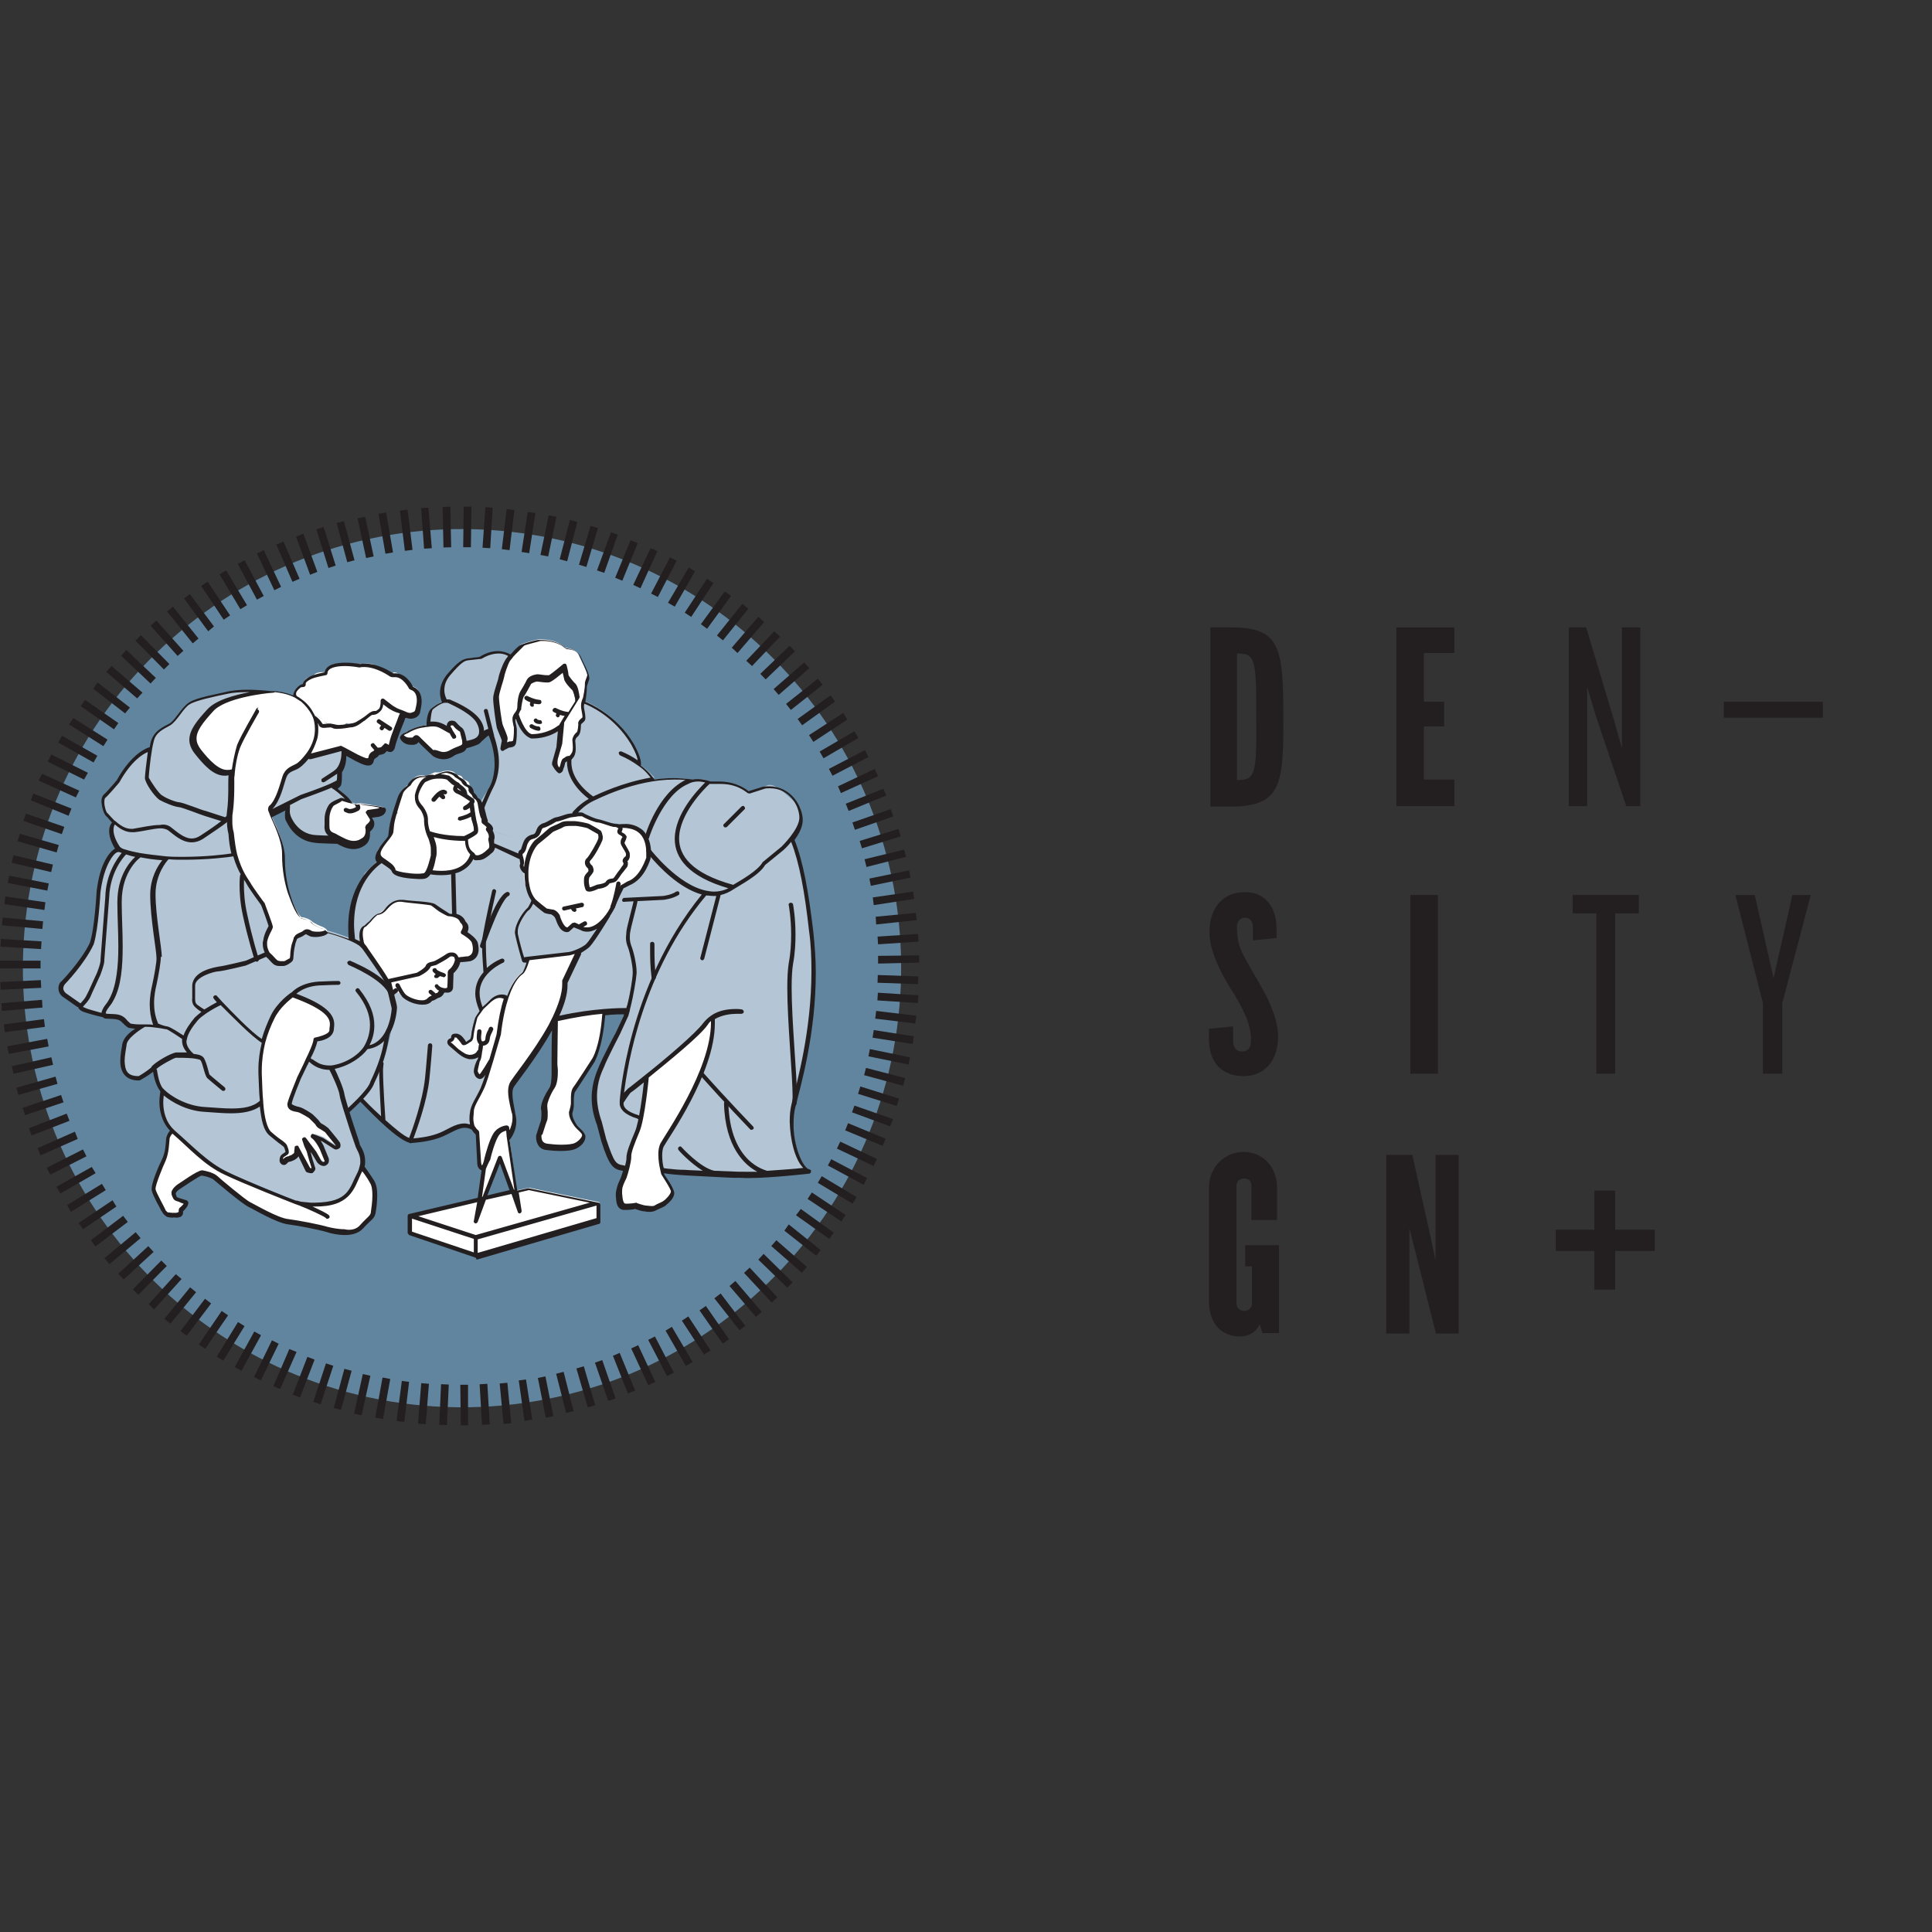 <?xml version="1.0" encoding="utf-8"?>
<!-- Generator: Adobe Illustrator 24.1.0, SVG Export Plug-In . SVG Version: 6.00 Build 0)  -->
<svg version="1.1" id="Polimi" xmlns="http://www.w3.org/2000/svg" xmlns:xlink="http://www.w3.org/1999/xlink" x="0px" y="0px"
	 viewBox="0 0 400 400" style="enable-background:new 0 0 400 400;" xml:space="preserve">
<rect x="0" y="0" width="400" height="400" fill="#333333" stroke="none"/>
<style type="text/css">
	.st0{fill:#62859F;}
	.st1{fill:#231F20;}
	.st2{fill:#B4C5D5;}
	.st3{fill:#FFFFFF;}
	.st4{fill:#85B4D6;}
	.st5{fill:none;}
</style>
<g>
	<g>
		<path class="st0" d="M186.4,205.9c-3,50.1-46.1,88.3-96.2,85.3c-50.1-3-88.3-46.1-85.3-96.2c3-50.1,46.1-88.3,96.2-85.3
			c49.5,3,87.4,45,85.4,94.4"/>
		<polygon class="st1" points="95.3,286.7 95.4,295.1 96.9,295.1 96.9,286.7 		"/>
		
			<rect x="87.7" y="290.1" transform="matrix(4.481230e-02 -0.999 0.999 4.481230e-02 -202.801 369.584)" class="st1" width="8.4" height="1.6"/>
		<polygon class="st1" points="99.3,286.6 99.8,295 101.4,294.9 100.9,286.5 		"/>
		
			<rect x="83.4" y="289.8" transform="matrix(7.888824e-02 -0.997 0.997 7.888824e-02 -208.962 355.032)" class="st1" width="8.4" height="1.6"/>
		
			<rect x="103.8" y="286.2" transform="matrix(0.996 -9.489183e-02 9.489183e-02 0.996 -27.087 11.233)" class="st1" width="1.6" height="8.4"/>
		<polygon class="st1" points="82.1,294.2 83.2,285.9 84.7,286.1 83.7,294.4 		"/>
		<polygon class="st1" points="107.4,285.8 108.9,285.6 110.2,293.9 108.6,294.2 		"/>
		<polygon class="st1" points="77.7,293.5 79.2,285.2 80.8,285.5 79.3,293.8 		"/>
		
			<rect x="112.2" y="284.9" transform="matrix(0.981 -0.196 0.196 0.981 -54.551 27.787)" class="st1" width="1.6" height="8.4"/>
		
			<rect x="70.9" y="287.9" transform="matrix(0.216 -0.976 0.976 0.216 -223 299.695)" class="st1" width="8.4" height="1.6"/>
		
			<rect x="116.3" y="284" transform="matrix(0.969 -0.247 0.247 0.969 -67.701 37.948)" class="st1" width="1.6" height="8.4"/>
		<polygon class="st1" points="69.1,291.5 71.3,283.4 72.8,283.8 70.6,291.9 		"/>
		
			<rect x="120.4" y="282.9" transform="matrix(0.96 -0.281 0.281 0.96 -75.743 45.571)" class="st1" width="1.6" height="8.4"/>
		
			<rect x="62.7" y="285.6" transform="matrix(0.313 -0.95 0.95 0.313 -226.087 260.422)" class="st1" width="8.4" height="1.6"/>
		
			<rect x="124.4" y="281.6" transform="matrix(0.945 -0.328 0.328 0.945 -86.746 56.808)" class="st1" width="1.6" height="8.4"/>
		
			<rect x="58.7" y="284.2" transform="matrix(0.36 -0.933 0.933 0.36 -225.671 241.213)" class="st1" width="8.4" height="1.6"/>
		<polygon class="st1" points="126.9,280.7 128.3,280.1 131.5,287.9 130,288.5 		"/>
		<polygon class="st1" points="56.6,287 59.9,279.3 61.4,279.9 58,287.6 		"/>
		
			<rect x="132.3" y="278.4" transform="matrix(0.907 -0.422 0.422 0.907 -106.803 82.498)" class="st1" width="1.6" height="8.4"/>
		<polygon class="st1" points="52.6,285.1 56.3,277.5 57.7,278.2 54,285.8 		"/>
		<polygon class="st1" points="134.2,277.4 135.6,276.7 139.5,284.2 138.1,284.9 		"/>
		
			<rect x="47.2" y="278.9" transform="matrix(0.482 -0.876 0.876 0.482 -218.47 189.949)" class="st1" width="8.4" height="1.6"/>
		<polygon class="st1" points="137.8,275.5 139.1,274.7 143.4,282 142,282.8 		"/>
		
			<rect x="43.5" y="276.8" transform="matrix(0.524 -0.852 0.852 0.524 -213.757 172.891)" class="st1" width="8.4" height="1.6"/>
		
			<rect x="143.4" y="272.3" transform="matrix(0.837 -0.547 0.547 0.837 -127.801 123.95)" class="st1" width="1.6" height="8.4"/>
		
			<rect x="39.9" y="274.5" transform="matrix(0.564 -0.826 0.826 0.564 -208.08 156.5)" class="st1" width="8.4" height="1.6"/>
		
			<rect x="146.9" y="270" transform="matrix(0.821 -0.572 0.572 0.821 -130.216 133.658)" class="st1" width="1.6" height="8.4"/>
		
			<rect x="36.5" y="272" transform="matrix(0.603 -0.797 0.797 0.603 -201.421 140.667)" class="st1" width="8.4" height="1.6"/>
		<polygon class="st1" points="147.9,268.8 149.2,267.8 154.3,274.5 153.1,275.4 		"/>
		
			<rect x="33.2" y="269.4" transform="matrix(0.632 -0.775 0.775 0.632 -195.715 128.506)" class="st1" width="8.4" height="1.6"/>
		
			<rect x="153.6" y="264.7" transform="matrix(0.76 -0.65 0.65 0.76 -137.754 164.923)" class="st1" width="1.6" height="8.4"/>
		<polygon class="st1" points="30.8,270 36.4,263.8 37.6,264.8 31.9,271.1 		"/>
		
			<rect x="156.8" y="261.9" transform="matrix(0.731 -0.682 0.682 0.731 -139.194 179.027)" class="st1" width="1.6" height="8.4"/>
		
			<rect x="26.9" y="263.7" transform="matrix(0.703 -0.711 0.711 0.703 -178.911 100.697)" class="st1" width="8.4" height="1.6"/>
		<polygon class="st1" points="157,260.8 158.1,259.6 164.1,265.5 163,266.6 		"/>
		<polygon class="st1" points="24.5,263.7 30.7,258 31.8,259.2 25.6,264.9 		"/>
		
			<rect x="162.6" y="255.8" transform="matrix(0.658 -0.753 0.753 0.658 -139.924 212.102)" class="st1" width="1.6" height="8.4"/>
		
			<rect x="21.1" y="257.5" transform="matrix(0.768 -0.641 0.641 0.768 -159.627 76.262)" class="st1" width="8.4" height="1.6"/>
		<polygon class="st1" points="162.4,254.8 163.3,253.5 169.9,258.8 169,260 		"/>
		
			<rect x="18.5" y="254.2" transform="matrix(0.797 -0.603 0.603 0.797 -149.226 65.338)" class="st1" width="8.4" height="1.6"/>
		<polygon class="st1" points="164.8,251.6 165.8,250.3 172.6,255.2 171.7,256.5 		"/>
		<polygon class="st1" points="16.3,253.2 23.3,248.5 24.1,249.8 17.2,254.5 		"/>
		
			<rect x="170.3" y="245.7" transform="matrix(0.555 -0.832 0.832 0.555 -131.739 253.548)" class="st1" width="1.6" height="8.4"/>
		<polygon class="st1" points="13.9,249.5 21.1,245.1 21.9,246.4 14.7,250.9 		"/>
		
			<rect x="172.6" y="242.1" transform="matrix(0.515 -0.857 0.857 0.515 -127.054 268.122)" class="st1" width="1.6" height="8.4"/>
		<polygon class="st1" points="11.7,245.7 19,241.6 19.8,242.9 12.5,247.1 		"/>
		<polygon class="st1" points="171.4,241.3 172.1,240 179.5,243.9 178.8,245.3 		"/>
		
			<rect x="9.6" y="239.8" transform="matrix(0.892 -0.452 0.452 0.892 -107.269 32.207)" class="st1" width="8.4" height="1.6"/>
		
			<rect x="176.6" y="234.6" transform="matrix(0.428 -0.904 0.904 0.428 -114.386 297.044)" class="st1" width="1.6" height="8.4"/>
		<polygon class="st1" points="7.8,237.7 15.5,234.3 16.1,235.8 8.4,239.2 		"/>
		
			<rect x="178.3" y="230.8" transform="matrix(0.383 -0.924 0.924 0.383 -106.571 310.375)" class="st1" width="1.6" height="8.4"/>
		<rect x="6.1" y="232" transform="matrix(0.932 -0.362 0.362 0.932 -83.69 19.58)" class="st1" width="8.4" height="1.6"/>
		<polygon class="st1" points="176.4,230.3 176.9,228.9 184.9,231.7 184.3,233.2 		"/>
		<rect x="4.7" y="228.1" transform="matrix(0.948 -0.317 0.317 0.948 -72.078 14.619)" class="st1" width="8.4" height="1.6"/>
		
			<rect x="181.2" y="222.8" transform="matrix(0.299 -0.954 0.954 0.299 -89.081 332.717)" class="st1" width="1.6" height="8.4"/>
		<polygon class="st1" points="3.4,225.2 11.5,222.9 11.9,224.4 3.8,226.7 		"/>
		<polygon class="st1" points="178.9,222.6 179.3,221.1 187.4,223.2 187,224.8 		"/>
		
			<rect x="2.4" y="219.9" transform="matrix(0.975 -0.221 0.221 0.975 -48.493 6.881)" class="st1" width="8.4" height="1.6"/>
		<polygon class="st1" points="179.8,218.7 180.1,217.2 188.4,218.9 188.1,220.4 		"/>
		
			<rect x="1.5" y="215.8" transform="matrix(0.983 -0.185 0.185 0.983 -39.878 4.777)" class="st1" width="8.4" height="1.6"/>
		
			<rect x="184.1" y="210.4" transform="matrix(0.155 -0.988 0.988 0.155 -55.757 364.122)" class="st1" width="1.6" height="8.4"/>
		<polygon class="st1" points="0.8,212.1 9.1,211 9.3,212.6 1,213.7 		"/>
		<polygon class="st1" points="181.2,210.9 181.4,209.3 189.7,210.3 189.5,211.9 		"/>
		<polygon class="st1" points="0.3,207.7 8.7,207 8.8,208.6 0.4,209.3 		"/>
		
			<rect x="185.1" y="202.5" transform="matrix(6.448803e-02 -0.998 0.998 6.448803e-02 -32.379 378.796)" class="st1" width="1.6" height="8.4"/>
		
			<rect x="0.1" y="203.1" transform="matrix(0.999 -4.671833e-02 4.671833e-02 0.999 -9.522 0.423)" class="st1" width="8.4" height="1.6"/>
		
			<rect x="185.2" y="198.5" transform="matrix(3.465191e-02 -0.999 0.999 3.465191e-02 -23.038 381.601)" class="st1" width="1.6" height="8.4"/>
		<polygon class="st1" points="0,200.5 8.4,200.5 8.4,198.9 0,198.9 		"/>
		<polygon class="st1" points="181.8,197.9 181.8,199.5 190.3,199.3 190.3,197.8 		"/>
		<polygon class="st1" points="0.1,196 8.5,196.5 8.6,194.9 0.2,194.4 		"/>
		
			<rect x="181.7" y="193.6" transform="matrix(0.998 -6.587344e-02 6.587344e-02 0.998 -12.402 12.668)" class="st1" width="8.4" height="1.6"/>
		
			<rect x="3.9" y="187" transform="matrix(9.141215e-02 -0.996 0.996 9.141215e-02 -186.201 178.36)" class="st1" width="1.6" height="8.4"/>
		<polygon class="st1" points="181.3,189.8 189.6,189 189.8,190.5 181.4,191.4 		"/>
		<polygon class="st1" points="0.9,187.2 1.1,185.6 9.4,186.8 9.2,188.4 		"/>
		<polygon class="st1" points="180.7,185.8 189,184.6 189.3,186.1 180.9,187.4 		"/>
		<polygon class="st1" points="1.6,182.8 1.9,181.3 10.1,182.9 9.8,184.4 		"/>
		<polygon class="st1" points="180,181.9 188.2,180.2 188.5,181.7 180.3,183.4 		"/>
		
			<rect x="5.9" y="174.5" transform="matrix(0.23 -0.973 0.973 0.23 -168.728 144.232)" class="st1" width="1.6" height="8.4"/>
		<polygon class="st1" points="179,177.9 187.2,175.9 187.6,177.4 179.4,179.5 		"/>
		
			<rect x="7" y="170.4" transform="matrix(0.278 -0.961 0.961 0.278 -162.049 133.517)" class="st1" width="1.6" height="8.4"/>
		
			<rect x="177.9" y="172.8" transform="matrix(0.956 -0.295 0.295 0.956 -43.064 61.39)" class="st1" width="8.4" height="1.6"/>
		
			<rect x="8.3" y="166.3" transform="matrix(0.325 -0.946 0.946 0.325 -155.165 123.775)" class="st1" width="1.6" height="8.4"/>
		
			<rect x="176.6" y="168.8" transform="matrix(0.944 -0.329 0.329 0.944 -45.765 69.041)" class="st1" width="8.4" height="1.6"/>
		<polygon class="st1" points="6.4,165.7 6.9,164.3 14.8,167.4 14.2,168.9 		"/>
		<polygon class="st1" points="175.1,166.4 182.9,163.3 183.5,164.7 175.7,167.9 		"/>
		<polygon class="st1" points="8,161.6 8.7,160.2 16.4,163.7 15.7,165.1 		"/>
		<polygon class="st1" points="173.5,162.8 181.1,159.2 181.8,160.7 174.1,164.2 		"/>
		<polygon class="st1" points="9.9,157.7 10.6,156.2 18.2,160 17.4,161.4 		"/>
		
			<rect x="171.5" y="157.1" transform="matrix(0.887 -0.462 0.462 0.887 -53.081 99.073)" class="st1" width="8.4" height="1.6"/>
		
			<rect x="15.3" y="150.9" transform="matrix(0.492 -0.871 0.871 0.492 -126.908 92.816)" class="st1" width="1.6" height="8.4"/>
		<polygon class="st1" points="169.7,155.6 176.9,151.4 177.7,152.8 170.5,157 		"/>
		
			<rect x="17.4" y="147.3" transform="matrix(0.534 -0.846 0.846 0.534 -119.609 86.063)" class="st1" width="1.6" height="8.4"/>
		<polygon class="st1" points="167.5,152.2 174.6,147.6 175.4,149 168.4,153.6 		"/>
		<polygon class="st1" points="16.7,146.2 17.6,144.9 24.5,149.7 23.6,151 		"/>
		
			<rect x="164.9" y="146.3" transform="matrix(0.812 -0.583 0.583 0.812 -54.053 126.201)" class="st1" width="8.4" height="1.6"/>
		<polygon class="st1" points="19.3,142.6 20.2,141.3 26.9,146.5 25.9,147.7 		"/>
		
			<rect x="162.3" y="142.9" transform="matrix(0.784 -0.621 0.621 0.784 -53.24 134.491)" class="st1" width="8.4" height="1.6"/>
		<polygon class="st1" points="22,139.1 23.1,137.9 29.5,143.4 28.4,144.6 		"/>
		
			<rect x="159.6" y="139.7" transform="matrix(0.754 -0.657 0.657 0.754 -51.952 142.188)" class="st1" width="8.4" height="1.6"/>
		
			<rect x="27.8" y="133.9" transform="matrix(0.687 -0.727 0.727 0.687 -91.386 63.967)" class="st1" width="1.6" height="8.4"/>
		
			<rect x="156.8" y="136.5" transform="matrix(0.722 -0.692 0.692 0.722 -50.255 149.465)" class="st1" width="8.4" height="1.6"/>
		
			<rect x="30.7" y="130.8" transform="matrix(0.712 -0.703 0.703 0.712 -85.777 61.084)" class="st1" width="1.6" height="8.4"/>
		<polygon class="st1" points="154.5,136.8 160.3,130.7 161.5,131.8 155.7,137.9 		"/>
		
			<rect x="33.8" y="127.9" transform="matrix(0.746 -0.666 0.666 0.746 -79.22 56.641)" class="st1" width="1.6" height="8.4"/>
		<polygon class="st1" points="151.5,134.1 157,127.7 158.2,128.8 152.7,135.2 		"/>
		<polygon class="st1" points="34.6,126.6 35.8,125.6 41.1,132.2 39.9,133.2 		"/>
		<rect x="147.4" y="128" transform="matrix(0.626 -0.78 0.78 0.626 -43.681 166.423)" class="st1" width="8.4" height="1.6"/>
		<polygon class="st1" points="38.1,123.9 39.3,123 44.3,129.7 43.1,130.7 		"/>
		
			<rect x="144" y="125.4" transform="matrix(0.589 -0.808 0.808 0.589 -41.031 171.726)" class="st1" width="8.4" height="1.6"/>
		
			<rect x="43.9" y="120.2" transform="matrix(0.832 -0.554 0.554 0.832 -61.458 45.626)" class="st1" width="1.6" height="8.4"/>
		
			<rect x="140.5" y="123" transform="matrix(0.549 -0.836 0.836 0.549 -38.195 176.783)" class="st1" width="8.4" height="1.6"/>
		
			<rect x="47.5" y="117.9" transform="matrix(0.858 -0.514 0.514 0.858 -55.904 42.175)" class="st1" width="1.6" height="8.4"/>
		<polygon class="st1" points="138.3,124.8 142.6,117.5 143.9,118.3 139.7,125.6 		"/>
		
			<rect x="51.1" y="115.8" transform="matrix(0.882 -0.472 0.472 0.882 -50.498 38.727)" class="st1" width="1.6" height="8.4"/>
		<polygon class="st1" points="134.8,122.9 138.7,115.4 140.1,116.1 136.2,123.6 		"/>
		<polygon class="st1" points="53.2,114.6 54.6,113.9 58.2,121.5 56.8,122.2 		"/>
		<polygon class="st1" points="131.1,121.1 134.7,113.5 136.1,114.1 132.6,121.8 		"/>
		
			<rect x="58.8" y="112.1" transform="matrix(0.918 -0.397 0.397 0.918 -41.267 33.188)" class="st1" width="1.6" height="8.4"/>
		
			<rect x="125.5" y="115.1" transform="matrix(0.379 -0.925 0.925 0.379 -26.667 192.088)" class="st1" width="8.4" height="1.6"/>
		<polygon class="st1" points="61.3,111.1 62.8,110.5 65.7,118.4 64.2,119 		"/>
		<polygon class="st1" points="123.6,118.1 126.5,110.2 127.9,110.7 125.1,118.6 		"/>
		<polygon class="st1" points="65.5,109.6 67,109.1 69.5,117.1 68,117.6 		"/>
		
			<rect x="117.6" y="112.3" transform="matrix(0.286 -0.958 0.958 0.286 -21.349 197.469)" class="st1" width="8.4" height="1.6"/>
		<polygon class="st1" points="69.7,108.3 71.2,107.9 73.4,116 71.9,116.4 		"/>
		
			<rect x="113.5" y="111.1" transform="matrix(0.251 -0.968 0.968 0.251 -20.155 197.781)" class="st1" width="8.4" height="1.6"/>
		
			<rect x="74.9" y="107" transform="matrix(0.978 -0.21 0.21 0.978 -21.688 18.406)" class="st1" width="1.6" height="8.4"/>
		<polygon class="st1" points="111.9,114.9 113.6,106.7 115.2,107 113.5,115.2 		"/>
		
			<rect x="79.1" y="106.2" transform="matrix(0.985 -0.171 0.171 0.985 -17.712 15.297)" class="st1" width="1.6" height="8.4"/>
		
			<rect x="105.2" y="109.4" transform="matrix(0.154 -0.988 0.988 0.154 -16.305 201.372)" class="st1" width="8.4" height="1.6"/>
		
			<rect x="83.3" y="105.5" transform="matrix(0.993 -0.122 0.122 0.993 -12.793 11.103)" class="st1" width="1.6" height="8.4"/>
		<polygon class="st1" points="103.9,113.7 104.9,105.4 106.5,105.6 105.5,113.9 		"/>
		<polygon class="st1" points="87.2,105.2 88.7,105.1 89.4,113.5 87.8,113.6 		"/>
		<polygon class="st1" points="99.9,113.4 100.5,105 102,105.1 101.5,113.5 		"/>
		
			<rect x="91.7" y="104.9" transform="matrix(1 -2.220271e-02 2.220271e-02 1 -2.4 2.08)" class="st1" width="1.6" height="8.4"/>
		<polygon class="st1" points="95.9,113.3 97.5,113.3 97.6,104.9 96,104.9 		"/>
		<path class="st2" d="M80.4,203.1c0-0.2,0.9,0.5,1,0.3l2.2,3c0,0,3.5,1.9,4,1.6c0.6-0.3,1.1-1.2,1.4-1.3c0.4-0.1,0.9-0.6,1.3-0.7
			c0.5-0.1,1-1.1,1-1.1s1.5,0.4,1.6-0.6c0.1-0.9,0.1-3.2,0.1-3.2s1.2-0.7,1.5-2.5c0.4,0,2.4-0.2,2.4-0.2c1.7-0.5,1.4-2.4,1.1-3.3
			c-0.3-0.9-2.3-2.1-2.3-2.1c0.9-1.3-0.1-2.1-0.1-2.1c-0.3-1-1.2-1.3-1.9-1.5l-0.9-0.1l-4.1-2.3l-7.2-0.3l-6.6,8.7l-2.2-1v-5.9
			l2.8-7.7l3-2.9l3.1,2.5l9.9,0.3c0,0,3.6,0.3,4.1-0.5c0.9-1.5,2.2-3.4,2.2-3.4l0.1,0.2c0.3,0.2,0.5,0.4,0.5,0.4s0.9,0.1,1.2,0.2
			c-0.1-0.2,0.3-0.6,1.3-1.4c1.2-0.9,0.2-1.8,0.5-2.7c0.3-0.9-0.6-1.8-0.6-1.8l7.9,2.4l0.1,0.1c-0.5,0.8-0.5,2-1,2.2
			c-0.6,0.3,0.2,1.8,0,2.6c-0.2,0.8,0.5,1.3,0.5,1.3l0.4,0c0,0.9,0,1.9,0.2,3c0,0,0.2,1.8,1.3,3.1h0l-0.2,0.1c0,0-0.4,1.3-0.9,1.7
			c-0.5,0.3-2.8,3.3-2.3,5.3c0.4,2,1.4,5.3,1.4,5.3l0.9-0.1l0,0.3c0,0-0.7,2.2-1.2,2.7c-0.3,0.3-1.8,1.2-3.1,5.1l-0.1,0
			c0,0-1.5-1.2-3.4,0.5c-1.3,1.2-1.6,1.5-1.6,1.5c0,0,0,0,0,0l0,0l0,0c0,0,0,0,0,0c-1.3,1.8-1.2,1.6-1.4,2.1c-0.1,0.4-0.8,3-0.7,3.3
			c0,0.4-0.1,1.2-0.3,1.3c-0.2,0.1-1.3,0.9-1.4,0.7c-0.1-0.2-1.1-1.5-1.5-1.6c-0.4-0.1-1.1-0.2-0.8,0.4c0.3,0.6-1.7,0.3-0.3,1.5
			l1.3,1.2c0,0,1.2,1.1,2,1.2c0.8,0.2,2,0.1,2.7-0.9l0.2,0c-0.1,0.7-0.3,1.5-0.4,1.7c-0.3,0.5-0.8,2.2-0.6,2.4c0,0,0.5,1.6,1.4,0.5
			l0.9-1.2l0.9-1.5l0.1,0c-0.7,2.3-1.5,4.7-1.9,5.6c-0.9,2-2.1,3.5-2.1,4.9c0,1.1-0.2,2.4,0.4,3.5h0l-0.1,0
			c-2.7-1.5-4.4,0.6-7.2,1.6c-2.8,0.9-5.8,1-5.8,1l0-0.3c-2.5-0.3-5.5-3.8-5.5-3.8l-4.8-4.7c1.4-6.6,4.3-7,4.3-7l-0.1,0
			c1.4-3.6,2.4-9.5,2.8-11.2c0,0-0.3-1.7-0.2-2.3"/>
		<path class="st3" d="M82.6,186.4c0,0-1.1,0.4-1.6,0.8c-0.5,0.4-2.3,1.8-2.7,2c-0.4,0.2-3.3,2.9-3.5,3.2c-0.2,0.3-0.4,1.5-0.2,1.9
			c0.2,0.4,1.5,3.9,1.6,4.2c0.1,0.3,1.3,0.6,1.4,1.1c0.2,0.5,0.3,1.4,2.1,2.3l-0.4,2.9l1-0.8c0,0,4.3,0.2,4.7-0.6
			c0.5-0.8,1.9-2.3,3.1-2.8c1.1-0.5,3.7-2.3,4.5-2.6c0.8-0.3,2.4,0.8,2.9,0.8c0.5,0,4.3-0.8,2.7-3c-1.6-2.2-2.4-3.3-2.3-3.8
			c0.2-0.5-0.7-2.4-3-2.6c-2.3-0.2-3.4-2-3.4-2L82.6,186.4z"/>
		<path class="st3" d="M125.8,170.7c0,0-4-1.6-5-1.8c-1.1-0.2-5.8,0.8-7.2,1.6c-1.5,0.8-2.3,1.4-2.5,2.1c-0.2,0.6-2.3,1.2-2.3,1.8
			c0,0.5-0.8,2.2-0.9,2.7c-0.1,0.5-0.1,2.6,0.3,3c0.4,0.4,0.2,2.5,0.6,3c0.3,0.5,1.1,3.3,2.5,4.3c1.5,1,3.5,1.5,3.8,2.1
			c0.3,0.5,1.7,3.7,2.4,3.3c0.7-0.4,1.2-1.3,2.1-0.9c0.9,0.5,3.1,1,4.5-0.3c1.4-1.3,2.8-4.3,4.4-5c1.6-0.8,3.4-2.1,4.3-4.3
			c0.8-2.1,1.9-5.7,1.3-7.8c-0.6-2.1-2.6-3-3.5-3C129.7,171.3,125.8,170.7,125.8,170.7"/>
		<path class="st2" d="M128.7,227.9c0,0,1.5-24.1,17.3-42.9l0-0.1c1.9,0.4,3.9,0.2,5.8-1.1l-0.1-0.1c-21.2-5.7-7.4-19.6-5.2-21.7
			l0.1-0.3c1.5,0.7,3.2-0.7,8.8,2.3c0.4,0.2,3-1.5,4-1.5c1.7,0,5.6,3.9,6.2,4.7c0.3,0.5,0.5,2.4-0.1,3.7c-0.6,1.4-1.9,2.2-1.6,2.8
			c1.6,3.4,2.5,6.8,3.3,12.7c0,0,0.9,5.1,1.2,10.9c0.2,4.3-0.2,8.9-0.1,12.3c0.2,5.7-4.3,16-4.3,22.1c0,1.9,1,9.8,3.7,10.5
			c0,0-9.2,1-13.2,0.9c-1.7-0.1-1.9,0-3.7-0.1c-6.4-0.3-13-0.6-13.4-0.9l-0.3,0.1c-0.3-1.3-0.7-3.7,0-5c0.9-1.9,11.2-16.2,10.5-26.3
			l-0.1-0.1h0c-0.5,0.4-1,0.8-1.4,1.4c-1.6,2.2-8.1,7.6-12.4,11.1c-1.4,1.2-2.6,2.1-3.3,2.6C130,226,128.7,227.9,128.7,227.9"/>
		<path class="st3" d="M128.3,245.7c0.2-0.8,0.6-1.5,0.8-2c0.3-0.7,1-3.2,1-4.2c0-1,0.7-2.9,1.8-5.4c1-2.5,1.9-10.9,1.9-10.9
			l-0.2-0.2c4.3-3.5,10.8-8.8,12.4-11.1c0.4-0.6,0.9-1,1.4-1.4h0l0.1,0.1c0.7,10.1-9.6,24.4-10.5,26.3c-0.7,1.3-0.3,3.7,0,5
			c0.1,0.5,0.2,0.9,0.2,0.9s2,2.9,2,3.7c0,0.8-1.2,1.9-1.6,2.2c-0.4,0.3-1.4,0.7-1.9,1c-0.5,0.3-1.3,0.2-2,0.2c-0.7,0-2-0.5-2-0.5
			s-1.5,0.3-2.4,0.2c-1-0.1-1-1.2-1.2-2.5C128.1,246.7,128.2,246.2,128.3,245.7"/>
		<path class="st2" d="M119,168.3c0,0,1.5-1.9,3.7-2.9c0.5-0.2,1.1-0.4,1.7-0.5c2.5-1.5,7.2-3.6,11.6-3.5c1.8-0.3,4.8-0.4,6.4-0.1
			l0,0.5l0,0c-5.5,2.3-8.4,11.2-8.4,11.5l-0.1,0c-0.4-1.5-1-1.7-2.3-2.1c-3.1-0.8-6.2-0.6-9.1-1.8l0,0.1c-0.8-0.3-1.6-0.7-1.8-0.8
			c-0.2-0.1-0.9-0.1-1.6,0L119,168.3L119,168.3z"/>
		<path class="st2" d="M133.9,173.4c0-0.3,2.9-9.2,8.4-11.5c1.1-0.5,2.3-0.7,3.6-0.5c0,0,0.3,0.1,0.8,0.3l-0.1,0.3
			c-2.2,2-16,16,5.2,21.7l0.1,0.1c-1.9,1.3-3.8,1.5-5.8,1.1c-6.1-1.3-11.7-8.7-11.7-8.7l-0.1,0C134.2,175.4,134.1,174.4,133.9,173.4
			L133.9,173.4z"/>
		<path class="st2" d="M115,210.8c1.3-2.7,2.1-5.3,1.9-7.4l2.8-6l-0.5-0.2c0.8-0.3,1.9-0.8,2.4-1.5c1.1-1.2,4.1-6.3,4.1-6.3l0,0
			c0.3-0.4,0.6-0.9,0.9-1.4c0,0-0.3-0.6,1.2-1.9l0.3-0.3l0.5-0.4l0.3-0.3c0,0,2.6,0.6,2.5,1.4c-0.1,0.8-1.4,5.4-1.5,6.4
			c-0.1,1-0.2,1.9,0.2,3.1c0.5,1.2,1.1,4.2,1,5.5c-0.1,1.3-0.7,4.8-1.2,6.7c-0.1,0.4-0.2,0.7-0.2,0.9l-0.1,0.1c0,0-1.8,0-4.8,0.2v0
			c-2.5,0.2-5.9,0.7-9.8,1.5L115,210.8z"/>
		<path class="st2" d="M123.7,230.4c-2.4-6.1,2-11.4,2.5-12.7c0.5-1.3,1.9-3.3,1.9-3.3l1.6-4.3l0.2-1.1c0.1-0.2,0.1-0.5,0.2-0.9
			c0.5-2,1.1-5.4,1.2-6.7c0.1-1.3-0.6-4.3-1-5.5c-0.5-1.2-0.3-2.1-0.2-3.1c0.1-1,1.4-5.6,1.5-6.4c0.1-0.8-3.4-0.4-3.4-0.4l-0.2-0.4
			l0.3-0.6l0.5-1.5c0.2-0.1,1.6-1,1.9-1.1c3-1.1,3.6-4.9,3.6-4.9s0-0.6,0-1.4l0.1,0c0,0,5.6,7.4,11.7,8.7l0,0.1
			c-15.8,18.8-17.3,42.9-17.3,42.9s1.3-1.9,1.6-2.2c0.7-0.5,1.9-1.5,3.3-2.6l0.2,0.2c0,0-0.8,8.4-1.9,10.9c-1,2.5-1.8,4.4-1.8,5.4
			c0,1-0.7,3.5-1,4.2c-0.2,0.4-0.6,1.2-0.8,2l1.5-4.4c0,0-2.7,1.1-3.6-2.5L123.7,230.4z"/>
		<polygon class="st3" points="124,252.5 98.5,259.9 98.4,257.8 98.4,257.8 98.5,256.1 124.1,248.9 		"/>
		<path class="st2" d="M106.8,193.4c-0.4-1.9,1.9-4.9,2.3-5.3c0.5-0.3,0.9-1.7,0.9-1.7l0.2-0.1h0c0.3,0.4,0.7,0.7,1.1,1l1.5,1.2
			c0,0,0.9,0.2,1.2,0.2c0.2,0,0.9,0.3,1.2,0.9c0.3,0.6,1,3.1,2.4,2.7l1-0.9c0,0,1.5,0.6,1.8,0.7c0.2,0.1,2.6,1.3,5.4-2.7l0,0
			c0,0-3.1,5-4.1,6.2c-0.6,0.6-1.6,1.1-2.4,1.5c-0.7,0.3-1.3,0.4-1.3,0.4l-8.7,1l-0.9,0.1C108.2,198.7,107.3,195.4,106.8,193.4"/>
		<path class="st2" d="M117.9,157L117.9,157c0.2-0.1,0.4-0.4,0.6-0.7c0.7-0.8,0.2-2.8,0.2-3.1c0-0.3,0.2-0.8,0.7-1.2
			c0.5-0.4,0.5-1.9,0.5-2.2c0-0.3,0.5-0.7,0.8-1c0.3-0.3-0.2-2-0.3-2.5c-0.1-0.4,0.1-0.8,0.2-1.3l0.3,0.1c0,0,6.1,2.1,9.9,8.5
			c0,0,1.4,2.5,1.4,3.7c0,0.4,0,0.6,0,0.6v0l-0.1,0.1c2.2,1.6,3.4,3,3.4,3l-1,0.3c-4.5,0.7-7.8,2-10.3,3.5c-0.6,0.1-1.2,0.3-1.7,0.5
			l-0.1-0.2C116.9,161.2,117.9,157.1,117.9,157L117.9,157L117.9,157z"/>
		<path class="st3" d="M113.3,237.2c-2-0.3-1.7-2.4-1.7-2.4s0.9-2.6,1-3.1c0.2-0.4,0.1-1.9,0-2.7c-0.1-0.8,0.8-2.8,1.6-4
			c0.8-1.1,0.6-4,0.6-4.6c0-0.7-0.1-7.8-0.1-7.8l-0.1-0.1h0c0.3-0.6,0.6-1.2,0.9-1.7l0.2,0.1c3.7-0.8,6.9-1.2,9.3-1.5l0,0.4
			c-0.6,7.1-2.2,9.6-2.2,9.6s-3.4,5.3-3.9,5.9c-0.5,0.7-0.4,2.6-0.4,3.1c0,0.5-0.3,1.6-0.3,1.6c-0.2,0.8,0.4,2.1,1,2.8
			c0.5,0.7,1.3,1.2,1.6,1.9c0.3,0.7-0.5,1.8-1.6,2.3C118.1,237.5,115.4,237.5,113.3,237.2"/>
		<path class="st3" d="M102.5,144.5c0-1,1-3.7,1.1-4.2c0.1-0.5,0.8-2.6,1.3-3.5c0.2-0.3,0.5-0.7,0.9-1.2c0.8-0.9,1.7-1.8,2-2.1
			c0.5-0.4,3.5-1.1,3.5-1.1s3.6-0.4,5.6,1.7c0,0,2.2,0.1,2.9,1.5c0.6,1.4,1.9,3.7,1.8,4.4c-0.1,0.7-0.5,1.4-0.5,1.8
			c0.1,0.4-0.1,2.5-0.4,3.1c0,0.1-0.1,0.1-0.1,0.2c-0.2,0.5-0.3,0.9-0.2,1.3c0.1,0.5,0.6,2.2,0.3,2.5c-0.3,0.3-0.8,0.7-0.8,1
			c0,0.3,0,1.8-0.5,2.2c-0.5,0.4-0.7,1-0.7,1.2c0,0.3,0.4,2.2-0.2,3.1c-0.2,0.3-0.4,0.5-0.6,0.7c-0.4,0.3-0.6,0.3-0.8,0.2
			c-0.2-0.2-0.6,0.6-0.6,0.6l-0.2,0.6c0,0-0.2,1.4-0.5,1.3c-0.3-0.1-0.8-1.6-0.8-1.6l0.6-3.3l0.4-4.1l0-0.2l3.2-5.2
			c0.1-0.4-0.3-2.3-0.7-2.6c-0.4-0.3-1.5-1.6-1.6-2.1c-0.1-0.5-0.4-2-0.4-2s-2.4,1.9-2.9,2.2c-0.5,0.3-2.2,0-2.7-0.1
			c-0.5,0-1.5,0.3-1.8,0.8c-0.3,0.5-1.2,2.2-1.4,2.5c-0.2,0.4-0.5,2.1-0.5,2.9c0,0.4-0.2,0.8-0.4,1.1c-0.2,0.3-0.4,0.6-0.5,0.9
			c-0.2,0.6,0.1,1.1,0.2,2.1c0.1,0.9-0.1,2.5-0.2,2.9c-0.1,0.5-0.9,0.5-1.1,0.4c-0.2,0-1.2,0.6-1.2,0.6s0.2-1.3,0.3-1.6
			c0.1-0.3-0.8-2.1-1-2.8C103.1,149.9,102.5,145.5,102.5,144.5"/>
		<path class="st3" d="M100.2,248.1l-0.9,0.2l0.9-6.4l0,0c0-0.1,0.6-0.9,0.8-1.9c0.2-1.1,1-3.8,1.8-5.1c0.8-1.3,2.4-1.4,2.4-1.4
			l0.2,1.7l1.6,11.6l-0.3,0.8l-3.1-7.9L100.2,248.1z"/>
		<path class="st3" d="M107.1,146.9c0-0.8,0.3-2.5,0.5-2.9c0.2-0.4,1.2-2,1.4-2.5c0.3-0.5,1.3-0.8,1.8-0.8c0.5,0,2.2,0.4,2.7,0.1
			c0.5-0.3,2.9-2.2,2.9-2.2s0.4,1.5,0.4,2c0.1,0.5,1.2,1.7,1.6,2.1c0.4,0.3,0.8,2.2,0.7,2.6l-3.2,5.2l0,0.2l-0.2,0
			c-2.6,2-5.7,1.9-5.7,1.9c-2-0.5-3.1-4.4-3.1-4.4l-0.2,0h0C106.9,147.7,107.1,147.3,107.1,146.9"/>
		<polygon class="st3" points="84.8,251.7 99.2,248.3 100.2,248.1 105.4,246.8 106.3,246.6 109.5,245.9 124.1,248.9 98.5,256.1 		
			"/>
		<path class="st3" d="M97.7,230.2c0-1.4,1.2-2.9,2.1-4.9c0.4-0.9,1.2-3.3,1.9-5.6c0.8-2.8,1.6-5.5,1.6-5.5c0.4-3.4,1-5.8,1.6-7.7
			c1.3-3.9,2.8-4.8,3.1-5.1c0.5-0.4,1.2-2.7,1.2-2.7l0-0.3l8.7-1c0,0,0.6-0.1,1.3-0.4l0.5,0.2l-2.8,6c0.2,2.1-0.6,4.7-1.9,7.4
			c-0.3,0.6-0.6,1.2-0.9,1.8c-3.2,5.8-7.8,11.3-8,12c-0.3,1.1-0.5,1.9,0.4,5.6c0.5,2.2-0.3,3.9-1,4.9l-0.2,0l-0.2-1.7
			c0,0-1.6,0.1-2.4,1.4c-0.8,1.3-1.6,4-1.8,5.1c-0.2,0.9-0.7,1.8-0.8,1.9l0,0c-1,0-0.9-1.4-0.9-1.4l-0.4-5.9
			c-0.3-0.2-0.6-0.5-0.7-0.8C97.5,232.7,97.7,231.3,97.7,230.2"/>
		<path class="st4" d="M99.8,208.6L99.8,208.6L99.8,208.6C99.8,208.6,99.8,208.6,99.8,208.6"/>
		<path class="st4" d="M99.8,208.6C99.8,208.6,99.8,208.6,99.8,208.6L99.8,208.6z"/>
		<path class="st3" d="M93.4,216.3c-1.4-1.2,0.6-0.9,0.3-1.5c-0.3-0.6,0.4-0.5,0.8-0.4c0.4,0.1,1.4,1.4,1.5,1.6
			c0.1,0.2,1.2-0.6,1.4-0.7c0.2-0.1,0.3-0.9,0.3-1.3c0-0.4,0.6-2.9,0.7-3.3c0.2-0.5,0.1-0.3,1.4-2.1c0,0,0,0,0,0h0
			c0,0,0.3-0.3,1.6-1.5c1.9-1.7,3.4-0.5,3.4-0.5l0.1,0c-0.6,1.8-1.2,4.3-1.6,7.7c0,0-0.8,2.7-1.6,5.5l-0.1,0l-0.9,1.5l-0.9,1.2
			c-0.9,1.2-1.4-0.5-1.4-0.5c-0.2-0.3,0.3-2,0.6-2.4c0.1-0.2,0.3-1,0.4-1.7l-0.2,0c-0.6,1-1.9,1.1-2.7,0.9c-0.8-0.2-2-1.2-2-1.2
			L93.4,216.3z"/>
		<path class="st4" d="M99.8,208.6C99.8,208.6,99.8,208.6,99.8,208.6L99.8,208.6z"/>
		<path class="st2" d="M100.9,171.7c0,0,0.1-0.7,0.2-1.1c0-0.3-0.9-1.1-1.1-1.2c-0.1-0.1,0.1-0.5-0.1-1c-0.2-0.5-0.5-1.7-0.5-1.7
			c0-0.1,0-0.3-0.1-0.4l0,0c0,0,2-3.3,2.2-3.5c0,0,2.8-4.2,0-11.3c-0.4-1.1-2.1,1-2.2,1.1l0,0c0.4-0.6,0.6-1.5,0-2.8
			c-1-2.2-4.8-3.9-6.1-4.5c-0.4-0.2-0.8-0.2-1.1-0.1l-0.1-0.4c0,0-1.4-2.5,0.9-5.3c2.3-2.7,3.1-3.1,4-3.2c1-0.1,2.7-0.3,2.7-0.3
			s3.2-2.3,6.3-0.3v0c-0.4,0.5-0.7,0.9-0.9,1.2c-0.5,0.9-1.2,3-1.3,3.5c-0.1,0.5-1.1,3.3-1.1,4.2c0,1,0.6,5.4,0.8,6
			c0.2,0.6,1,2.4,1,2.8c-0.1,0.3-0.3,1.6-0.3,1.6s1-0.6,1.2-0.6c0.2,0,1,0,1.1-0.4c0.1-0.5,0.3-2,0.2-2.9c-0.1-0.9-0.4-1.5-0.2-2.1
			c0.1-0.3,0.3-0.6,0.5-0.9l0.2,0c0,0,1.1,3.9,3.1,4.4c0,0,3.2,0.1,5.7-1.9l0.2,0l-0.4,4.1L115,158c0,0,0.5,1.5,0.8,1.6
			c0.3,0.1,0.6-1.4,0.6-1.4l0.2-0.6c0,0.1,0.4-0.6,0.5-0.3c0.1,0.2,0.4,0.1,0.8-0.2l0,0c0,0-1,4.2,4.7,8.2l0.1,0.2
			c-2.2,1-3.7,2.9-3.7,2.9l0,0.4c-0.6,0.1-1.1,0.1-1.3,0.2c-0.5,0.1-2.1,0.8-2.5,0.8c-0.4,0-1.6,0.9-2.8,1.3c-1.2,0.4-0.6,2-2.3,2.3
			c-0.6,0.1-0.9,0.5-1.2,0.9"/>
		<path class="st3" d="M86.4,164.7c0.2-1.3,1.2-3.1,1.8-3.3c0.6-0.2,2-1.2,4.7-0.5c0,0,1,0.9,1.2,1.1c0.2,0.1,1.1,0.4,1.7,0.9
			c0.6,0.5,0.6,1,0.7,1.1c0,0.2,0.7,1.2,0.8,1.3c0.1,0.1,0.7,1.9,0.7,2.2c0,0.3,0.3,1.7,0.3,1.9c0,0.2,0.5,2,0,2.4
			c-0.6,0.5,0.1,4.8-0.5,5.1c-0.8,1.1-1.4,2.9-2.5,3.3c-2.8,0.8-6.3,0-6.3,0l0.6-5.9c-0.1-0.4-0.3-0.9-0.4-1.2
			c-0.6-1.3-0.8-2.7-0.8-3.4c0-0.7-0.4-1.8-0.9-2.5C86.9,166.7,86.2,166,86.4,164.7"/>
		<path class="st3" d="M82.3,205.4l-1.3,0.4l-0.9-2.5c0.4-0.7,3.5-0.2,3.8-0.5c0.4-0.3,1.3,0.1,1.4-0.3c0.1-0.5,0.7-0.3,1.2-0.8
			c0.6-0.4,0.7-0.9,1.1-0.9c0.4-0.1,1-0.6,1.1-0.9c0.1-0.3,0.9-0.4,1.4-0.6c0.5-0.2,2.1-1.2,2.6-1.5c0.5-0.3,0.9-0.3,1.4-0.2
			c0.5,0.1,0.6,1,0.6,1c-0.3,1.7-1.5,2.5-1.5,2.5s0,2.3-0.1,3.2c-0.1,0.9-1.6,0.6-1.6,0.6s-0.5,1.1-1,1.1c-0.5,0.1-1,0.6-1.3,0.6
			c-0.4,0.1-1,0.6-1.6,0.9c-0.6,0.3-3.2-0.7-3.2-0.7L82.3,205.4z"/>
		<path class="st3" d="M85,153.1c-1.1,0-1.6-0.6-1.7-0.9c-0.1-0.3,1.4-0.9,1.4-0.9s1.7-1,3.3-1.1c0.3,0,0.5,0,0.8-0.1
			c1.2-0.1,2-0.2,3.1,0.5l1.3,0.8l0.3,0h0c-0.2-0.3-0.3-0.6-0.4-0.6c-0.1-0.2-0.2-0.5,0.1-0.9c0.3-0.4,0.9-0.1,1,0
			c0.1,0.1,0.5,0.6,1,1c0.5,0.4,0.5,0,0.9,2.1c0.1,0.4,0.1,0.8,0.1,1c-0.1,1-1.3,1-2.7,1.7c-1.8,0.9-3.6-0.1-3.6-0.1
			s-2.8-2.6-2.9-2.9c-0.2-0.3-0.5-0.2-0.7,0C85.9,153,86,153,85,153.1"/>
		<path class="st2" d="M88.7,149.9c0,0,0-2.7,0.8-3.3c0.5-0.5,1.5-1.2,2.5-1.4c0.4-0.1,0.8-0.1,1.2,0.1c1.3,0.5,5.1,2.3,6.1,4.5
			c0.6,1.4,0.4,2.3,0,2.8c-0.2,0.3-0.5,0.6-0.8,0.7c-0.7,0.4-2.3,0.7-2.3,0.7l0,0c0-0.3,0-0.6-0.1-1c-0.5-2-0.4-1.6-0.9-2.1
			c-0.5-0.4-0.9-0.9-1-1c-0.1-0.1-0.8-0.4-1,0c-0.3,0.4-0.1,0.7-0.1,0.9c0,0.1,0.2,0.3,0.4,0.6h0l-0.3,0l-1.3-0.8
			c-1.1-0.7-1.9-0.6-3.1-0.5L88.7,149.9L88.7,149.9z"/>
		<polygon class="st3" points="84.8,251.7 98.5,256.1 98.4,257.8 98.4,258.3 98.5,258.7 98.4,259.8 84.7,255.3 84.8,251.7 		"/>
		<path class="st3" d="M85.1,180.9c-0.7-0.5-3.4,0.2-3.7-0.7c-0.3-0.8-0.8-1-2.6-2.3c-1.8-1.3,0.2-2.9,0.6-3
			c0.5-0.1,0.3-0.4,0.3-0.4c0-0.2,0.4-0.7,1.1-1.4c0.7-0.6,0.4-0.5,0.5-2.4c0.1-1.9,1-2.3,1-2.3c-0.4-2.1,0.7-3.8,0.7-3.8
			c0-1.3,2-2.5,2-2.5c1.1-2.3,3.2-1.4,3.2-1.4c1.1-0.5,1.8-0.8,1.8-0.8s1,0.1,1.4-0.1c0.4-0.2,1.3-0.3,1.8-0.2c0,0,0.8,0,1.3,0.8
			c0,0,1.2,0.1,1.3,0.7c0.2,0.6,1.6,0.3,1.4,1.8c0,0,0.8,1.2,0.9,1.8c0,0.6,1,0.4,1.3,1.5c0,0.1,0.1,0.3,0.1,0.4
			c0,0,0.2,1.2,0.5,1.7c0.2,0.5,0,0.9,0.1,1c0.1,0.1,1.1,0.8,1.1,1.2c0,0.3-0.2,1.1-0.2,1.1s0.9,0.9,0.6,1.8
			c-0.3,0.9,0.7,1.8-0.5,2.7c-1.1,0.8-1.4,1.2-1.3,1.4c-0.3-0.2-1.3-0.5-1.3-0.5s-0.4-0.1-0.7-0.3c-0.3-0.2-0.6-0.5-0.6-0.6
			c-0.1-0.2-0.5-0.3-0.4-2.6l-0.2-0.3c0.6-0.3,1.3-0.7,1.9-1.2c0.5-0.5,0-2.2,0-2.4c0-0.2-0.3-1.6-0.3-1.9c0-0.2-0.3-1.2-0.5-1.8
			c-0.1-0.2-0.2-0.4-0.2-0.5c-0.1-0.1-0.8-1.1-0.8-1.3s-0.1-0.7-0.7-1.1c-0.6-0.5-1.5-0.8-1.7-0.9c-0.2-0.2-1.2-1.1-1.2-1.1
			c-2.7-0.6-4.1,0.3-4.7,0.5c-0.6,0.2-1.6,2-1.8,3.3c-0.2,1.3,0.5,1.9,1,2.6c0.5,0.6,0.9,1.7,0.9,2.5c0,0.7,0.2,2.1,0.8,3.4
			c0.2,0.4,0.3,0.8,0.4,1.2c0.3,1.1,0.4,2.3,0.2,2.7c-0.3,0.6-0.4,1.9-0.4,2.6c0,0.7-1.2,1.3-1.3,1.4
			C87.9,181.1,85.8,181.4,85.1,180.9"/>
		<path class="st3" d="M61.1,144.2c-0.5-1.2,1.9-2.6,1.9-2.7c-0.1-1.5,1.9-1.4,1.9-1.4c0.1-1.2,2.6-0.9,2.6-0.9
			c1.2-1.4,1.2-1.5,1.2-1.5c1.3-0.7,5.9-0.2,5.9-0.2c3.3-0.5,3.5,0.8,3.5,0.8c2.3,0.2,3.1,1.1,3.1,1.1c0.7-0.6,1.6,0.4,1.6,0.4
			c2.1,0.5,2.3,2.2,2.3,2.2c2.5,0.7,1.3,2.3,1.3,2.3c1.4,1.3,0.1,2,0,2.3c-0.1,0.3-0.1,0.9-1.3,1.1c-0.4,0.1-0.9-0.1-1.4-0.3
			c-1-0.5-2.1-1.3-2.7-1.5c-0.9-0.2-0.7-0.6-0.7-0.6c-0.6-0.1-0.5,0.4-0.8-0.4l-0.4-0.1c0,0,0.1,1.5-0.5,2.1
			c-0.6,0.6-0.9,0.6-1.3,0.6c-0.4,0-1.3,0.9-1.9,1.2c-0.6,0.3-0.9,0.4-1.2,0.5c-0.3,0-1,1.5-1.7,0.9c0,0-0.6-0.7-1-0.2
			c-0.5,0.5-1.6,0.8-2.4,0.4c-0.8-0.4-1.9-0.6-2.2-1.2c-0.2-0.4-1.3-0.8-2.1-1.3l-0.2,0.1c-0.5-1-1.2-1.9-2.3-2.7
			c-0.5-0.4-1-0.7-1.5-0.9L61.1,144.2L61.1,144.2z"/>
		<path class="st3" d="M67.7,169.7c0-1.3,0.6-2.5,0.9-3c0.5-0.9,2.1-1.1,2.1-1.1l1.5,0.4l1.5,0.4l0.9-0.1c0,0,2.2,0.3,2.5,0.4
			c0.3,0,2.3,0.4,2.3,0.4c0.2,0.6-1,1-1,1l-2.2,0.4l0.7,1.1c0.7,1.1-0.8,2-0.8,2c0.4,2.1-0.9,2.7-0.9,2.7c-2,1.4-4,0.2-5.4-0.6
			c-0.4-0.2-0.7-0.4-1-0.5C67.4,172.3,67.8,171,67.7,169.7"/>
		<path class="st2" d="M68.6,221.1L68.6,221.1c1.3-0.1,2.9-0.5,4.8-1.7c0,0,1.3-0.9,2.4-2.6h0l0.1,0.1c4.6-0.6,5.5-6.2,5.7-8
			l-0.4,2.6c0,0-1,3.9-0.9,3.7c-0.5,1.7-0.2,1.8-1.6,5.4c-0.4,1-1.9,4.6-2.2,5.1l-4.4,4.6l-0.4-0.4c-0.9-2.7-0.8-2.3-0.9-3.2
			c-0.2-1.4-2.1-5.3-2.1-5.3L68.6,221.1z"/>
		<path class="st2" d="M59.8,169.1c-0.5-0.8-0.1-2.4-0.1-2.4l-0.2-0.3l2.7-1.4c0,0,4.1-1.4,6.3-2.4h0l0.7,0.2c0,0,2.7,1.9,3,2.9v0
			l-0.1,0.2l-1.5-0.4c0,0-1.8,0.6-2.1,1.1c-0.4,0.5-0.9,1.7-0.9,3c0,1.3-0.4,2.7,1.1,3.2c0.3,0.1,0.6,0.3,1,0.5l-0.1,0.1
			c0,0-3.9-0.1-4.3-0.2C61.2,173.1,59.8,169.1,59.8,169.1"/>
		<path class="st3" d="M63.7,156.5c0.6-0.9,1.1-1.9,1.5-3c0.5-1.7,0.5-3.7-0.4-5.5l0.2-0.1c0.8,0.5,1.9,0.9,2.1,1.3
			c0.2,0.7,1.4,0.8,2.2,1.2c0.8,0.4,1.9,0.1,2.4-0.4c0.5-0.5,1,0.2,1,0.2c0.7,0.6,1.4-0.9,1.8-0.9c0.3,0,0.6-0.1,1.2-0.5
			c0.6-0.3,1.5-1.2,1.9-1.2c0.4,0,0.6,0,1.3-0.6c0.6-0.6,0.5-2.1,0.5-2.1l0.5-0.3c0,0,0.3,0.7,0.9,0.8c0,0-0.3,0.4,0.5,0.6
			c0.6,0.2,1.6,1,2.7,1.5l-0.1,0.1c0,0-0.3,0.3-0.5,0.9c-0.2,0.7-1.6,3.8-1.9,5.3c-0.3,1.5-1.3,0.3-1.3,0.3c0,0-0.5,0.5-0.7,0.7
			c-0.3,0.2-1.1,0.2-1.1,0.2s-0.4,0.6-0.7,0.6c-0.2,0-0.7,0.5-0.7,0.8c0,0.3,0,0.6-0.7,0.7c-0.6,0.1-2.4-0.8-2.4-0.8l-2.6-1.4
			l-0.4-0.2l-6.7,1.7L63.7,156.5z"/>
		<path class="st2" d="M40.7,208.2c-0.9-0.7-0.5-1.6-0.6-4.1c-0.1-2.5,4.1-3.4,5.2-3.5c1.1-0.1,5.6-1.2,5.6-1.2l4.3-1.8l0.1,0
			c0.1,0.1,0.2,0.2,0.3,0.3c0.5,0.4,1,1,1.4,1.4c0.5,0.4,1.3,0.3,1.8,0.2c0.5,0,1.3-0.7,1.3-0.7c0.4-0.2,0.3-0.8,0.4-1.3
			c0-0.5,0.2-1.6,0.3-2c0.1-0.3,0.4-1.2,0.5-1.4v0c0.3-0.4,1.1-0.6,1.3-0.7c0.2-0.1,0.5-0.4,0.8-0.5c0.2,0,1,0.4,1,0.4
			s1.2,0.4,2.6-0.1c0.6-0.2,0.7-0.4,0.6-0.6l0,0c0,0,4.9,1.3,7.1,2.8c0,0,0.1,0,0.1,0.1v0l-0.1,0.1c0,0,1.5,0.6,2,2.8
			c0.1,0.4,0.4,0.5,0.7,0.9c0.4,0.4,0,0.4,0.4,0.8c0.6,0.7,1.3,1.2,1.7,1.8c0.4,0.6,0.7,1.6,0.8,1.8l0.1,0c0.4,1.5,0.8,3.5,0.8,3.5
			l0.4,1.8v0c-0.2,1.8-1,7.4-5.7,8l-0.1-0.1h0c-1.1,1.7-2.4,2.6-2.4,2.6c-1.9,1.2-3.5,1.6-4.8,1.7v0c-2.9,0.1-4.3-1.6-4.3-1.6
			l-0.5-0.1c0.6-1.3,1.6-3.4,1.6-4.2c0,0,3.2-0.4,3.3-2c0.1-1.5,1.2-3.9-8.1-7.3c0,0-2.8,1.9-4.1,4.7c-0.7,1.4-1.4,3.1-1.9,5.1
			l-0.3-0.1c-2.1-1.2-6.6-5.9-8.6-8v0l-0.1,0.1c0,0-1.7,0.8-3.2,1.8l-0.1-0.1C42.4,209.4,41.6,208.9,40.7,208.2"/>
		<path class="st3" d="M54,222.2c-0.1-2.5,0.2-4.6,0.7-6.6c0.5-2,1.2-3.6,1.9-5.1c1.4-2.8,4.1-4.7,4.1-4.7c9.3,3.4,8.2,5.7,8.1,7.3
			c-0.1,1.6-3.3,2-3.3,2c-0.1,0.9-1,3-1.6,4.2c-0.3,0.6-0.5,1.1-0.5,1.1l-1.3,2.7c0,0-1.8,4.4-2,5.2c-0.1,0.9,1.4,1.1,2,1.2
			c0.6,0.1,2.3,1.2,2.5,1.4c0.2,0.2,1.3,1.2,1.4,1.4c0.1,0.3,0.5,0.6,0.5,0.6c0.4,0.2,1.3,0.8,1.3,0.8s2,2.4,2.1,2.6
			c0.2,0.2,0.4,0.6,0.2,0.8c-0.1,0.2-0.6,0.2-0.6,0.2l-2.6-1.7l-1.9-0.7c0.9,0.7,1.8,2.5,1.8,2.5s0.6,1.5,0.9,2.2
			c0.3,0.7-0.1,0.9-0.5,1.1c-0.4,0.2-0.9-0.5-0.9-0.5l-1.1-1.8l-2.1-2.8l0.4,1.3l0.4,1.1l0.5,1.9c0,0,0.4,1.3,0.5,1.6
			c0.1,0.3-0.1,0.5-0.3,0.7c-0.2,0.2-0.8-0.1-0.8-0.1l-2.1-4.4c0,0,0,0.5-0.1,1c0,0.6-1.3,1.1-1.5,1.1c-0.2,0-0.6,0.2-0.9,0.5
			c-0.3,0.3-0.5,0.1-0.5,0.1c-0.5-0.3-0.2-1-0.2-1.1c0.1-0.1,0.8-0.5,1-0.7c0.2-0.2-0.2-1.1-0.3-1.4c-0.1-0.3-1.4-1.1-1.5-1.2
			c-0.2-0.1-1.6-1.3-1.6-1.3c-1.2-1-1.7-3.5-1.9-6.5C54.1,226.2,54,224.2,54,222.2"/>
		<path class="st2" d="M55.9,168.2c-0.2-0.7,0.1-0.8,0.1-0.8c1.6-1.4,2.3-4.8,2.9-6.3c0.5-1.5,1.5-1.7,2.5-2.2
			c0.6-0.3,1.6-1.2,2.4-2.4l0.4,0.2l6.7-1.7l0.4,0.2l-0.1,0.1c0,0,0.3,2.5-1.1,4.1h0l0.2,0.1c0,0,0,1.7-0.1,2.3
			c0,0.2-0.6,0.5-1.4,0.8c-2.2,1-6.3,2.4-6.3,2.4l-2.7,1.4l-3.5,1.8L55.9,168.2z"/>
		<path class="st3" d="M41,155.8c-2.2-2.7-0.5-5.1,2.6-8.5c2.7-3,11.1-3.9,12.9-4l0-0.1c0.8,0,2.7,0.2,4.5,1.1
			c0.5,0.2,1,0.6,1.5,0.9c1,0.8,1.8,1.7,2.3,2.7c0.9,1.8,0.9,3.8,0.4,5.5c-0.3,1.1-0.9,2.1-1.5,3c-0.9,1.2-1.8,2.1-2.4,2.4
			c-1,0.5-2,0.7-2.5,2.2c-0.5,1.5-1.3,4.9-2.8,6.3c0,0-0.3,0.1-0.1,0.8c0,0.2,0.1,0.4,0.3,0.8c0.6,1.4,2.6,5.2,2.5,8.1
			c0,2.9,0.5,5.7,1.2,7.9c0.7,2.2,2,4.9,2.6,5c0.5,0,1.6,0.4,2,0.8c0.4,0.4,1.9,1.1,2.3,1.2c0.2,0.1,0.8,0.4,0.9,0.7
			c0.1,0.2,0,0.4-0.6,0.6c-1.4,0.5-2.6,0.1-2.6,0.1s-0.7-0.4-1-0.4c-0.2,0-0.6,0.3-0.8,0.5c-0.2,0.1-1,0.3-1.3,0.7v0
			c-0.1,0.2-0.4,1.1-0.5,1.4c-0.1,0.3-0.3,1.5-0.3,2c0,0.5,0,1.1-0.4,1.3c0,0-0.9,0.6-1.3,0.7c-0.5,0-1.3,0.1-1.8-0.2
			c-0.5-0.4-1-1-1.4-1.4c-0.1-0.1-0.2-0.2-0.3-0.3c-0.4-0.5-0.7-1.4-0.6-2.6c0.2-1.5,1.1-2.7,1.1-3c0-0.3-1.6-4.7-1.6-4.7
			s-2.5-3.4-3-4.3c-0.3-0.6-1.8-2.2-2.7-5.9c-0.3-1.3-0.6-2.8-0.8-4.6c0,0-0.4-1-0.3-3c0-0.4,0.1-0.9,0.1-1.4
			c0.4-2.8,0.2-6.4,0.3-7.1c0-0.2,0-0.5,0.1-0.9l-0.3,0C45.5,160.9,43.1,158.6,41,155.8"/>
		<path class="st2" d="M31.2,207.6c-0.1-0.3,0.2-1.5,0.5-2.9c0.5-2.3,1.2-5.4,1.2-6.3c0-1.6-1.3-8.4-1.3-13c0-4.6,2.8-7.5,2.8-7.5
			l0-0.1c7.2,0.4,14-0.6,14-0.6l0.1,0c1,3.7,2.4,5.3,2.7,5.9c0.4,0.9,3,4.3,3,4.3s1.7,4.4,1.6,4.7c0,0.4-0.9,1.5-1.1,3
			c-0.2,1.2,0.2,2.1,0.6,2.6l0,0l-4.3,1.8c0,0-4.5,1.1-5.6,1.2c-1.1,0.1-5.4,1-5.2,3.5c0.1,2.5-0.3,3.4,0.6,4.1
			c0.9,0.7,1.7,1.1,1.7,1.1l0.1,0.1c-0.8,0.5-1.5,1-1.9,1.5c-1.1,1.3-2,2.7-2.3,4l-0.2,0c0,0-3-2-3.5-2c-0.2,0-1-0.1-1.9-0.3l0-0.3
			v0C31.4,210.5,31.4,208.2,31.2,207.6"/>
		<path class="st2" d="M24.4,175.8c-2.5-3.9-0.9-5.4-0.7-5.6c1,1,2.4,2,4,1.7c2.8-0.4,5.9-1.4,7.3-0.4c1.4,1.1,3.9,3.7,6.8,1.8
			c2.1-1.4,4-2.7,4.9-3.4c0.4-0.3,0.6-0.4,0.6-0.4l0.2,0c-0.1,1.9,0.3,3,0.3,3c0.2,1.8,0.4,3.3,0.8,4.6l-0.1,0c0,0-6.8,1.1-14,0.6
			c-1.9-0.1-3.8-0.3-5.6-0.7c-1-0.2-2-0.4-3-0.7v0C25.4,176.2,24.9,176,24.4,175.8"/>
		<path class="st2" d="M22.2,168.6c-0.7-0.6-1.2-3.2-0.5-3.9c0.7-0.6,2.8-3.1,2.8-3.1c3.2-5.9,6.6-6.6,6.6-6.6l0.2,0
			c-0.4,2.3-0.7,5.4-0.7,6c0,0.7,1.8,3.5,2.8,4.2c0.9,0.6,2.9,1.4,3.8,1.5c0.8,0,4.7,1.7,5.4,1.8l4,1.3l0.1,0.2
			c-0.9,0.7-2.8,2-4.9,3.4c-2.9,1.9-5.3-0.7-6.8-1.8c-1.5-1-4.5,0-7.3,0.4c-1.6,0.2-3-0.8-4-1.7C23,169.5,22.5,168.8,22.2,168.6"/>
		<path class="st2" d="M28.8,223.3c-4.8,0.1-3.3-5-3.1-7c0.2-1.9,3.4-3.7,4.4-3.9c0.5-0.1,1.5,0.1,2.5,0.2c0.9,0.1,1.7,0.3,1.9,0.3
			c0.5,0,3.5,2,3.5,2l0.2,0c0,0.2-0.1,0.4-0.1,0.5c-0.1,1.4,1.1,2.5,1.7,2.9l0,0.1c-1.3-0.1-2.9-0.1-3.3-0.1c-0.6,0-4.2,2-4.7,2.7
			c-0.1,0.1-0.2,0.2-0.3,0.3C30.6,222.3,28.8,223.3,28.8,223.3"/>
		<path class="st3" d="M34,250.7c0-0.2-2-3.6-2.1-4.4c-0.1-0.8,1.4-4.5,2.1-6.1c0.7-1.6,0.7-3.3,0.8-4.3c0.1-0.9,0.8-1.6,0.8-1.6
			l0.1-0.2c0.1,0.1,0.1,0.1,0.2,0.2c3.6,3.1,6.7,6.5,10.8,8.5c4.2,2,13.4,5.7,14.4,6c0.2,0.1,0.6,0.2,1.1,0.4l0,0l2,0.2
			c8.1,0.3,8.5-3.2,10.1-6.5c0.2-0.4,0.3-0.8,0.5-1.2l0.3,0.1c0,0,0.9,1.2,1.9,2.8c1,1.6,0.4,5,0.3,6.1c-0.1,1.2-0.8,1.3-2.5,3.2
			c-1.6,1.9-5.4,1.2-7.1,0.7c-1.7-0.5-5.8-1.3-8-1.6c-2.3-0.2-6.9-3-8-3.5c-1.1-0.5-6.4-5-7-5.5c-0.6-0.6-2.1-0.9-2.7-1
			c-0.6-0.1-4.5,2.6-4.8,2.8c-0.3,0.2-0.8,0.6-1,1.1c-0.2,0.4,0,0.7,0.2,1.1c0.2,0.4,0.6,0.4,1,0.5c0.3,0.1,1,0.3,1.3,0.5
			c0.4,0.1-0.7,1.4-0.9,1.5c-0.2,0.1-0.2,0.5-0.2,0.7c0,0.3-0.6,0.4-0.8,0.5c-0.2,0.1-0.8,0-1,0c-0.2,0-1-0.1-1.1-0.1
			C34.6,251.5,34,250.9,34,250.7"/>
		<path class="st2" d="M30.6,161c0-0.6,0.3-3.7,0.7-6c0.1-0.5,0.2-1,0.3-1.4c0.5-2.2,2.4-2.9,3.6-3.6c1.3-0.8,2.7-3.6,4.1-4.4
			c1.4-0.9,5.2-1.6,8.1-2.3c2.9-0.6,8.5,0,8.5,0s0.2,0,0.5,0l0,0.1c-1.8,0.1-10.2,1-12.9,4c-3.1,3.4-4.7,5.8-2.6,8.5
			c2.2,2.7,4.5,5.1,6.8,4.2l0.3,0c-0.1,0.4-0.1,0.8-0.1,0.9c0,0.7,0.1,4.3-0.3,7.1c-0.1,0.5-0.1,1-0.1,1.4l-0.2,0
			c0,0-0.2,0.2-0.6,0.4l-0.1-0.2l-4-1.3c-0.7-0.2-4.6-1.8-5.4-1.8c-0.8,0-2.8-0.8-3.8-1.4C32.5,164.5,30.6,161.7,30.6,161"/>
		<path class="st2" d="M33.7,226c1.3,1.3,4.7,3.5,8.8,3.7c4.5,0.3,9.2,0.9,11.8-1.6c0.2,3,0.7,5.5,1.9,6.5c0,0,1.4,1.2,1.6,1.3
			c0.2,0.2,1.4,0.9,1.5,1.2c0.1,0.3,0.5,1.2,0.3,1.4c-0.2,0.2-0.9,0.6-1,0.7c-0.1,0.1-0.3,0.9,0.2,1.1c0,0,0.2,0.2,0.5-0.2
			c0.3-0.3,0.6-0.4,0.9-0.5c0.2-0.1,1.5-0.6,1.5-1.1c0-0.5,0.1-0.9,0.1-1l2.1,4.4c0,0,0.6,0.3,0.8,0.1c0.2-0.2,0.4-0.3,0.3-0.7
			c-0.1-0.3-0.5-1.6-0.5-1.6l-0.5-1.9l-0.4-1.1l-0.4-1.3l2.1,2.8l1.1,1.8c0,0,0.5,0.6,0.9,0.5c0.4-0.1,0.8-0.3,0.5-1.1
			c-0.3-0.7-0.9-2.2-0.9-2.2s-0.9-1.8-1.8-2.5l1.9,0.7l2.6,1.7c0,0,0.4,0,0.6-0.2c0.1-0.2,0-0.6-0.2-0.8c-0.2-0.2-2.1-2.6-2.1-2.6
			s-0.9-0.6-1.3-0.8c0,0-0.4-0.3-0.5-0.6c-0.1-0.2-1.2-1.2-1.4-1.4c-0.2-0.2-1.9-1.2-2.5-1.4c-0.6-0.1-2.1-0.3-2-1.2
			c0.1-0.9,2-5.2,2-5.2l1.3-2.7c0,0,0.2-0.4,0.5-1.1l0.5,0.1c0,0,1.4,1.7,4.3,1.6l0,0.2c0,0,1.9,4,2.1,5.3c0.1,0.8,1.2,4.3,2.1,7.1
			c0.6,1.8,1.1,3.2,1.1,3.5c0.2,0.5,1.4,1.9,0.9,4.2c0,0.1-0.1,0.3-0.1,0.4c-0.1,0.4-0.2,0.8-0.4,1.2c-1.6,3.2-2,6.8-10.1,6.5
			l-2-0.2l0,0c-0.5-0.2-0.9-0.3-1.1-0.4c-1-0.3-10.2-4-14.4-6c-4.2-2-7.3-5.5-10.8-8.5c-0.1-0.1-0.1-0.1-0.2-0.2
			C32.4,231.1,33.6,226,33.7,226L33.7,226L33.7,226z"/>
		<path class="st2" d="M22.6,210.2c-1.7-0.1-1.1-0.9-1.1-0.9c0.2-0.3,0.6-1.3,0.8-1.6c3.5-4.9,2.7-13.3,2.6-19.7
			c-0.1-6.9,4.1-10.7,4.1-10.7l0-0.2c1.8,0.4,3.7,0.6,5.6,0.7l0,0.1c0,0-2.8,2.9-2.8,7.5c0,4.6,1.3,11.4,1.3,13c0,1-0.7,4-1.2,6.3
			l-0.6,2.7l0.7,3.9c0,0,0.6,1.5-1.9,1.2c-1.4,0.7-3.4,0-4.3-0.9C24.8,210.6,24.3,210.3,22.6,210.2"/>
		<path class="st2" d="M33.4,225.6c-1-1.2-1.3-4-1.3-4l-0.5-0.1h0c0.1-0.1,0.2-0.2,0.3-0.3c0.6-0.8,4.1-2.8,4.7-2.7
			c0.4,0,1.9,0,3.3,0.1l0-0.1c-0.5-0.4-1.7-1.6-1.7-2.9c0-0.2,0-0.3,0.1-0.5c0.3-1.3,1.2-2.7,2.3-4c0.4-0.5,1.1-1,1.9-1.5
			c1.5-1,3.2-1.8,3.2-1.8l0.1-0.1v0c2,2.1,6.5,6.8,8.6,8l0.3,0.1c-0.5,1.9-0.8,4.1-0.7,6.6c0.1,1.9,0.1,4,0.3,5.9l0,0
			c-2.6,2.5-7.3,1.8-11.8,1.6c-4.1-0.2-7.4-2.4-8.8-3.7C33.6,225.8,33.4,225.7,33.4,225.6"/>
		<path class="st2" d="M17.4,208.9c0,0-1-0.1-0.8-0.3c0.2-0.2,1.5-2.2,1.7-2.7c0.1-0.2,0.6-1.6,1.1-2.5c0.6-1.4,1-3,1-3
			c0.9-2.4,1.1-3.4,1.1-3.4l0.7-10.2c0.1-5.9,3.6-10.2,3.6-10.2l0.1-0.2c1,0.3,2,0.5,3,0.7l0,0.2c0,0-4.1,3.8-4.1,10.7
			c0.1,6.4,1.7,12.2-0.9,17l-1,2c0,0-1.3,3.3-1.3,3.3c-0.1,0.1-1.1-0.7-1.9-0.5C18.8,209.9,17.6,209.5,17.4,208.9"/>
		<path class="st2" d="M13.1,205.9c-1.9-0.9,1.2-3.8,1.2-3.8l2.5-3.5c0,0,1.8-2.5,2.5-5.1c0.7-0.9,1.1-7.8,1.1-7.8
			c0.9-7.7,4-9.8,4-9.8c0.5,0.2,1,0.3,1.5,0.5v0l-0.1,0.2c0,0-3.5,4.3-3.6,10.2l-0.7,10.2c0,0-0.2,1.1-1.1,3.4c0,0-0.5,1.7-1.1,3.1
			l-2.6,5c0,0-1.2-0.9-1.9-1.4C13.8,207.3,13.1,205.9,13.1,205.9"/>
		<path class="st1" d="M63.4,141.4C63.4,141.4,63.4,141.5,63.4,141.4L63.4,141.4C63.4,141.4,63.4,141.4,63.4,141.4 M110.1,146.3
			c-0.2,0-0.4-0.3-0.4-0.5l0.1-0.4c-0.6-0.2-1-0.5-1-0.5c-0.2-0.1-0.3-0.4-0.2-0.6c0.1-0.2,0.4-0.3,0.6-0.2c0,0,1.3,0.7,2.5,0.8
			c0.3,0,0.4,0.2,0.4,0.5c0,0.2-0.2,0.4-0.5,0.4c-0.4,0-0.7-0.1-1.1-0.1l0,0.2C110.6,146.2,110.4,146.4,110.1,146.3
			C110.2,146.4,110.1,146.3,110.1,146.3 M111.8,149.9c-0.8,0-1.2-0.3-1.3-0.7c0-0.2,0.1-0.3,0.1-0.3h0c0.2-0.2,0.5-0.2,0.6,0
			c0,0,0.1,0.1,0.1,0.1c0.1,0,0.2,0.1,0.5,0.1c0.3,0,0.4,0.2,0.4,0.5C112.3,149.7,112.1,149.9,111.8,149.9L111.8,149.9z M80.4,151.2
			l-0.8-0.5l-0.2,0.3c-0.1,0.2-0.4,0.3-0.6,0.1c-0.2-0.1-0.3-0.4-0.1-0.6l0.2-0.3l-0.7-0.5c-0.2-0.1-0.3-0.4-0.1-0.6
			c0.1-0.2,0.4-0.3,0.6-0.1l2.3,1.5c0.2,0.1,0.3,0.4,0.1,0.6c-0.1,0.1-0.2,0.2-0.4,0.2C80.6,151.3,80.5,151.3,80.4,151.2
			 M111.5,151.3c-1-0.1-1.6-0.6-1.7-0.6c-0.2-0.2-0.2-0.4-0.1-0.6c0.2-0.2,0.4-0.2,0.6-0.1c0,0,0.5,0.4,1.2,0.4
			c0.2,0,0.4,0.2,0.4,0.5C111.9,151.1,111.8,151.3,111.5,151.3C111.5,151.3,111.5,151.3,111.5,151.3 M89.5,165.9
			c-0.2-0.1-0.2-0.4-0.1-0.6c0.1,0,1.1-1.7,2.4-1.8c0.2,0,0.4,0.1,0.6,0.2c0.2,0.2,0.2,0.4,0.1,0.6c-0.2,0.2-0.4,0.2-0.6,0.1l0,0
			c0,0-0.1,0-0.1,0c0,0,0.1,0.1,0.1,0.1l0.2,0.3c0.1,0.2,0.1,0.5-0.1,0.6c-0.2,0.1-0.5,0.1-0.6-0.1L91,165c0,0,0,0,0-0.1
			c-0.4,0.4-0.8,0.9-0.8,0.9v0c-0.1,0.1-0.2,0.2-0.4,0.2C89.7,166,89.6,166,89.5,165.9 M115.2,169.2
			C115.2,169.2,115.2,169.2,115.2,169.2L115.2,169.2z M98.7,169.6L98.7,169.6L98.7,169.6C98.7,169.6,98.7,169.6,98.7,169.6
			C98.7,169.6,98.7,169.6,98.7,169.6 M118.5,188.6l-0.3-0.4l-1.3,0.3c-0.2,0.1-0.5-0.1-0.5-0.3c-0.1-0.2,0.1-0.5,0.3-0.5l3.7-0.8
			c0.2,0,0.5,0.1,0.5,0.4c0,0.2-0.1,0.5-0.3,0.5l-1.4,0.3l0,0c0.2,0.2,0.2,0.5,0,0.6c-0.1,0.1-0.2,0.1-0.3,0.1
			C118.7,188.7,118.6,188.7,118.5,188.6 M90,202.4c-0.2-0.2-0.1-0.5,0.1-0.6l0.1-0.1c-0.2-0.2-0.5-0.4-0.6-0.6
			c-0.1-0.2-0.1-0.5,0.2-0.6c0.2-0.1,0.5-0.1,0.6,0.2c0.1,0.3,1.6,0.8,1.6,0.8c0.2,0.1,0.4,0.3,0.3,0.5c-0.1,0.2-0.3,0.4-0.5,0.3
			c0,0-0.3-0.1-0.7-0.2l-0.4,0.3c-0.1,0.1-0.2,0.1-0.3,0.1C90.2,202.5,90.1,202.5,90,202.4 M69.4,150c0,0,0.4,0.1,0.7,0.1
			c1,0,2.4-0.3,2.5-0.3c1.2-0.1,2-0.9,2.7-1.3c0.5-0.3,1.3-1.2,2.1-1.3c0,0,0.1,0,0.1,0c0.1,0,0.1,0,0.2,0c0.2,0,0.2,0,0.7-0.4
			c0.3-0.2,0.4-1,0.4-1.4c0-0.2,0-0.3,0-0.3c0-0.2,0.1-0.3,0.2-0.4c0.2-0.1,0.3-0.1,0.5,0l1.8,1.4c1.4,0.9,1.5,0.7,2.6,1.2
			c0.4,0.2,0.7,0.3,1,0.3c0.1,0,0.1,0,0.1,0c1.1-0.3,0.8-0.4,1-0.7c0-0.2,0.3-1,0.3-1.9c0-1-0.3-1.9-1.3-2.2l-0.3-0.2
			c0,0-1.2-2.5-3-2.4c-0.1,0-0.3,0-0.5,0l-0.4-0.1c0,0-0.7-0.5-1.7-1c-1-0.5-2.4-1-3.7-1c-0.3,0-0.6,0-1,0.1c0,0-1.4-0.3-3-0.3
			c-1.9,0-3.6,0.4-3.6,1.5c0,0.2-0.2,0.4-0.4,0.4c0,0-1.1,0.2-2.2,0.5c-1.1,0.3-2,1-1.9,1.2c0,0,0,0,0,0c0,0,0,0.1,0,0.2
			c0,0.2-0.1,0.4-0.3,0.5c0,0-0.7,0.1-0.7,0.1c-0.3,0.2-1.1,0.9-1,1.4c0,0.1,0,0.2,0.1,0.3c0,0,0,0.1,0,0.1c0.4,0.2,0.8,0.5,1.2,0.8
			c1.1,0.8,1.9,1.9,2.4,2.9c0.1,0.1,0.1,0.3,0.2,0.4c0.8,0.5,1.3,1.2,1.6,1.7c0,0,0.1,0,0.2,0c0.3,0,0.9-0.1,1.4-0.1
			C68.8,149.9,69.1,149.9,69.4,150 M107.4,147.9c0,0,1.2,3.8,2.7,4.1c0,0,0,0,0.1,0c0.5,0,3.2-0.1,5.4-1.8c0,0,0,0,0.1,0l0,0l1.2-2
			c-0.4,0-0.7-0.1-1-0.2l0,0.2c-0.1,0.2-0.3,0.4-0.5,0.3c-0.2-0.1-0.4-0.3-0.3-0.5l0.1-0.3c-0.4-0.2-0.6-0.3-0.6-0.3v0
			c-0.2-0.1-0.3-0.4-0.1-0.6c0.1-0.2,0.4-0.3,0.6-0.2c0,0,1.3,0.7,2.5,0.8c0,0,0,0,0.1,0l1.4-2.2v-0.1c0.1-0.4-0.5-2.2-0.6-2.2
			c-0.5-0.5-1.5-1.5-1.7-2.3c0-0.2-0.2-0.8-0.3-1.3c-0.7,0.6-2,1.6-2.4,1.8c-0.3,0.2-0.6,0.2-0.9,0.2c-0.8,0-1.8-0.2-2-0.2l0,0
			c-0.3,0-1.3,0.4-1.3,0.6c-0.3,0.6-1.2,2.2-1.5,2.6c-0.1,0.1-0.5,1.9-0.5,2.6C107.6,147.3,107.5,147.6,107.4,147.9
			C107.4,147.9,107.4,147.9,107.4,147.9 M93.5,149.2c0.4,0,0.7,0.1,0.9,0.3c0.2,0.2,0.5,0.6,1,1c0.4,0.3,0.7,0.4,1.1,2.3
			c0,0.2,0.1,0.4,0.1,0.6c0.5-0.1,1.3-0.3,1.7-0.5c0.2-0.1,0.5-0.3,0.6-0.5c0.2-0.2,0.3-0.5,0.3-1c0-0.4-0.1-0.9-0.4-1.5
			c-0.8-1.9-4.6-3.7-5.9-4.3c-0.2-0.1-0.3-0.1-0.5-0.1c-0.1,0-0.2,0-0.4,0c-0.9,0.2-1.8,0.9-2.3,1.3c-0.4,0.2-0.5,1.9-0.6,2.6
			c0.2,0,0.5,0,0.7,0c0.7,0,1.4,0.2,2.2,0.6l0.5,0.3c0,0,0-0.1,0-0.1c0-0.2,0.1-0.5,0.3-0.7C92.9,149.3,93.3,149.2,93.5,149.2
			L93.5,149.2z M90.6,155.4c0.3,0.1,0.8,0.3,1.2,0.3c0.4,0,0.9-0.1,1.4-0.4c1.6-0.9,2.6-0.9,2.5-1.4c0-0.1,0-0.2,0-0.2
			c0-0.2,0-0.4-0.1-0.7c-0.6-2.2-0.1-1.2-0.8-1.8c-0.6-0.4-1-1-1-1c0,0-0.1,0-0.1,0c-0.1,0-0.1-0.1-0.2,0c0,0-0.1,0-0.1,0
			c-0.1,0.1-0.1,0.1-0.1,0.2c0,0.1,0,0.1,0.1,0.2c0,0,0.2,0.3,0.3,0.6c0.3,0.5,0.7,1.1,0.7,1.1c0.1,0.2,0.1,0.5-0.2,0.6
			c-0.2,0.1-0.5,0.1-0.6-0.2c0,0-0.3-0.4-0.5-0.9c0,0,0,0-0.1,0l-1.6-0.9c-0.7-0.4-1.1-0.5-1.7-0.5c-0.3,0-0.7,0-1.1,0.1
			c-0.2,0-0.5,0-0.8,0.1c-1.5,0.1-3.1,1-3.2,1.1c0,0-0.7,0.3-1,0.5c0.2,0.2,0.5,0.5,1.1,0.5c0,0,0.1,0,0,0c0.4,0,0.6,0,0.7,0v0v0v0
			c0,0,0.1-0.1,0.1-0.1c0.2-0.2,0.4-0.4,0.7-0.4c0.3,0,0.5,0.2,0.7,0.4c0.1,0.1,2.9,2.8,2.8,2.7C90,155.2,90.2,155.3,90.6,155.4
			 M71,154.6l0.4,0.2l2.6,1.4c0,0,1.6,0.8,2,0.8h0c0.4-0.1,0.2,0,0.3-0.3c0.1-0.6,0.5-1,1-1.2l0,0c0,0,0.1-0.1,0.2-0.2l-0.6-0.7
			c-0.2-0.2-0.2-0.5,0-0.6c0.2-0.2,0.5-0.2,0.6,0l0.7,0.8c0.3,0,0.7-0.1,0.7-0.1c0.1-0.1,0.5-0.5,0.6-0.6c0,0,0-0.1,0.1-0.1
			c0,0,0.1-0.1,0.1-0.1h0c0,0,0,0,0,0c0,0,0,0,0,0l0,0c0.1,0,0.3,0,0.4,0.1c0,0,0,0,0,0l0,0c0,0,0.1,0.1,0.2,0.1
			c0.1,0.1,0.2,0.2,0.2,0.1c0,0,0,0,0.1-0.4c0.3-1.6,1.7-4.7,1.9-5.4c0.1-0.3,0.2-0.5,0.3-0.7c-0.6-0.2-1-0.2-2.3-1l-1.2-0.9
			c0,0.5-0.2,1.1-0.6,1.5c-0.5,0.5-1,0.7-1.4,0.7c-0.1,0-0.1,0-0.2,0v0c0,0,0,0,0,0c-0.2,0-1.1,0.8-1.6,1.2c-0.5,0.2-1.5,1.4-3,1.4
			c0,0-1.5,0.3-2.6,0.3c-0.4,0-0.8,0-1.1-0.2c-0.1,0-0.2-0.1-0.4-0.1c-0.4,0-0.9,0.1-1.4,0.1c-0.3,0-0.8-0.1-1-0.6
			c0-0.1-0.1-0.3-0.2-0.4c0.1,0.5,0.1,0.9,0.1,1.4c0,0.8-0.1,1.7-0.4,2.4c-0.3,0.9-0.7,1.7-1.1,2.5l6.2-1.6L71,154.6z M115.8,158.9
			c0.1-0.1,0.1-0.3,0.2-0.5c0.1-0.5,0.3-1,0.3-1l0.2-0.3l0.5-0.3c0.3-0.3,0.7-0.3,0.9-0.3c0.1-0.1,0.3-0.3,0.4-0.5
			c0.2-0.2,0.3-0.7,0.3-1.2c0-0.7-0.1-1.3-0.1-1.6c0,0,0,0,0,0c0,0,0,0,0,0c0-0.4,0.3-1.1,0.9-1.6c0.2,0,0.4-1.6,0.3-1.9
			c0.1-0.7,0.7-0.9,0.9-1.2c0,0,0,0,0-0.1c0-0.5-0.3-1.6-0.3-2.1c0-0.1,0-0.2,0-0.3c0-0.4,0.1-0.8,0.3-1.3c0-0.1,0.1-0.2,0.1-0.2
			c0.1-0.4,0.4-2.1,0.4-2.7c0-0.1,0-0.1,0-0.1c0-0.1,0-0.2,0-0.2c0-0.6,0.4-1.2,0.5-1.7v-0.1c0-0.5-1.1-2.8-1.7-4.1
			c-0.4-1.1-2.5-1.2-2.5-1.2l-0.3-0.1c-1.3-1.3-3.5-1.6-4.6-1.6c-0.4,0-0.6,0-0.6,0c-0.2,0.1-3.2,0.8-3.4,1
			c-0.2,0.2-1.1,1.1-1.9,1.9c0,0,0,0,0,0c0,0.1-0.1,0.1-0.2,0.2c-0.3,0.4-0.6,0.8-0.8,1c-0.5,0.8-1.2,3-1.2,3.3
			c-0.1,0.6-1.1,3.4-1.1,4.2l0,0h0v0c0,0,0,0,0,0c0,1,0.6,5.4,0.8,5.8c0.2,0.6,1,2.2,1,2.8c0,0,0,0,0,0.1c0,0.1-0.1,0.4-0.1,0.7
			c0.2-0.1,0.4-0.2,0.6-0.2c0,0,0,0,0,0c0.1,0,0.1,0,0.1,0c0.1,0,0.3,0,0.4-0.1c0.1,0,0.1,0,0.1,0c0.1-0.3,0.2-1.3,0.2-2.1
			c0-0.3,0-0.5,0-0.7c-0.1-0.6-0.3-1.1-0.3-1.7c0-0.2,0-0.4,0.1-0.6c0.1-0.4,0.4-0.7,0.6-1c0.2-0.3,0.3-0.6,0.3-0.9
			c0-1,0.2-2.5,0.6-3.2c0.2-0.3,1.2-2,1.4-2.5c0.5-0.8,1.5-1,2.1-1.1c0.1,0,0.1,0,0.1,0c0.4,0,1.3,0.2,2,0.2c0.3,0,0.5,0,0.5-0.1
			c0.4-0.2,2.8-2.2,2.8-2.2c0.1-0.1,0.3-0.1,0.4-0.1c0.1,0,0.3,0.2,0.3,0.3c0,0,0.4,1.5,0.4,2c-0.1,0.1,1.1,1.6,1.4,1.8
			c0.6,0.6,0.8,2.1,0.9,2.8c0,0.1,0,0.1-0.1,0.3l-3.1,5l0,0.2l-0.4,4.2l-0.9,3.1C115.3,158.2,115.5,158.6,115.8,158.9 M69.7,161.6
			C69.7,161.6,69.7,161.6,69.7,161.6L69.7,161.6z M118.3,157.9c0,1.3,0.5,4.1,4.5,7c1.3-0.6,6.1-2.9,11.9-3.9
			c-0.4-0.5-1.1-1.5-2.6-2.5c-1.1-0.8-2.3-1.5-3.7-2.1c-0.2-0.1-0.3-0.4-0.3-0.6c0.1-0.2,0.4-0.3,0.6-0.2c1.2,0.5,2.3,1.1,3.3,1.8
			c0-1-1.4-3.4-1.4-3.4c-3.5-5.8-8.8-8-9.6-8.3c-0.1,0.2-0.1,0.4-0.1,0.5c0,0.1,0,0.1,0,0.2c0,0.3,0.3,1.4,0.3,2.2
			c0,0.2,0,0.4-0.2,0.7c-0.4,0.4-0.8,0.7-0.7,0.7c-0.1,0.3,0.1,1.8-0.7,2.5c-0.3,0.2-0.5,0.6-0.5,0.9c0,0.1,0.1,0.8,0.1,1.6
			c0,0.6-0.1,1.2-0.4,1.7c-0.2,0.2-0.3,0.4-0.5,0.6C118.3,157.3,118.3,157.5,118.3,157.9 M61.4,159.3c-1.1,0.5-1.8,0.6-2.2,1.9
			c-0.5,1.4-1.1,4.5-2.8,6.3l3-1.5l2.8-1.4c0,0,4.1-1.4,6.3-2.4c0.6-0.3,1-0.5,1.2-0.6c0.1-0.3,0.1-0.9,0.1-1.4
			c-0.1,0.1-0.2,0.1-0.3,0.2l-2.3,1.5c-0.2,0.1-0.5,0.1-0.6-0.1c-0.1-0.2-0.1-0.5,0.1-0.6l2.3-1.5c0.3-0.2,0.5-0.4,0.7-0.6
			c0.8-1,1-2.4,1-3.2c0-0.2,0-0.3,0-0.4l-6.4,1.7h0c-0.1,0-0.3,0-0.4-0.1C63,158.2,62.1,159,61.4,159.3 M33.6,164.7
			c0.8,0.6,2.9,1.4,3.5,1.4c1,0.1,4.8,1.7,5.5,1.8l4,1.3c0,0,0,0,0,0c0.2-0.1,0.2-0.2,0.2-0.2c0,0,0,0,0.1,0c0-0.3,0.1-0.7,0.1-1
			c0.4-2.8,0.2-6.4,0.3-7.1c0-0.1,0-0.2,0-0.4c-0.3,0.1-0.5,0.1-0.8,0.1c-2.3,0-4.3-2.2-6.2-4.6c-0.7-0.9-1.1-1.9-1.1-2.8
			c0-2.1,1.6-4,3.7-6.3c1.8-2,5.7-3,8.8-3.6c-0.3,0-0.6,0-0.8,0c-1.3,0-2.6,0.1-3.6,0.3c-2.9,0.6-6.7,1.4-8,2.2
			c-1.3,0.7-2.6,3.5-4.1,4.4c-1.4,0.8-3,1.4-3.4,3.4c-0.1,0.4-0.2,0.8-0.3,1.4c-0.4,2.3-0.7,5.4-0.7,5.9c0,0,0,0,0,0c0,0,0,0,0,0.1
			C31.1,161.6,32.9,164.4,33.6,164.7 M98.4,170C98.4,170,98.4,170,98.4,170C98.4,169.9,98.4,170,98.4,170 M60,168
			c0,0.4,0.1,0.7,0.2,1c0,0,1.3,3.7,5.2,3.9c0.2,0,1.5,0.1,2.6,0.1c-0.7-0.5-0.9-1.4-0.8-2.1c0-0.4,0-0.8,0-1.1c0-0.1,0-0.1,0-0.1
			c0,0,0-0.1,0-0.1c0-1.4,0.6-2.6,1-3.1c0.6-0.7,2.3-1.2,2.3-1.3l0.3,0l0.6,0.2c-0.7-0.8-2.4-2.1-2.5-2.1h0c-0.1,0-0.1-0.1-0.2-0.2
			c0,0,0,0-0.1,0c-2.3,1-6.4,2.4-6.3,2.4l-2.3,1.2C60.1,166.8,60,167.4,60,168 M35.3,171.2c1.1,0.8,2.7,2.4,4.4,2.4
			c0.6,0,1.2-0.2,1.8-0.6c1.7-1.1,3.3-2.2,4.3-3l-3.5-1.1c-0.7-0.2-4.7-1.8-5.3-1.8c-1-0.1-2.9-0.9-4-1.5c-1.1-0.8-2.9-3.4-3-4.5
			c0,0,0,0,0,0c0-0.5,0.3-3.2,0.6-5.4c-1,0.4-3.4,1.8-5.9,6.3c0,0-2.1,2.5-2.9,3.2c-0.1,0-0.2,0.4-0.2,0.9c0,0.9,0.4,2.2,0.7,2.3
			c0.3,0.3,0.8,0.9,1.4,1.5c0.1,0,0.1,0.1,0.2,0.1c0,0,0.1,0.1,0.1,0.1c0.9,0.8,2,1.5,3.1,1.5c0.1,0,0.3,0,0.4,0
			c1.9-0.3,3.9-0.8,5.6-0.8C34,170.6,34.7,170.8,35.3,171.2 M69,166.9c-0.3,0.4-0.8,1.4-0.8,2.6c0,0,0,0.1,0,0.2c0,0,0,0.1,0,0.1
			c0,0.4,0,0.8,0,1.1c0,0.8,0.1,1.2,0.8,1.5c0.3,0.1,0.7,0.3,1,0.5c1,0.5,2.1,1.2,3.2,1.2c0.6,0,1.1-0.1,1.8-0.6
			c0,0,0.7-0.3,0.7-1.5c0-0.2,0-0.4-0.1-0.7l0.2-0.5c0,0,0.8-0.6,0.8-1c0-0.1,0-0.2-0.1-0.3l-0.7-1.1c-0.1-0.1-0.1-0.3,0-0.4
			c0.1-0.1,0.2-0.2,0.3-0.3l2.1-0.3c0,0,0.2-0.1,0.4-0.2c0,0,0,0,0,0c-0.6-0.1-1.5-0.3-1.6-0.3c-0.3,0-2.4-0.3-2.4-0.4l-0.2,0
			c0.1,0.2,0.2,0.5,0.2,0.7c0,0.2-0.1,0.4-0.3,0.6c-0.4,0.2-1.1,0.6-1.8,0.6c-0.2,0-0.4,0-0.6-0.1l-0.5-0.2
			c-0.2-0.1-0.3-0.4-0.2-0.6c0.1-0.2,0.4-0.3,0.6-0.2l0.5,0.2c0,0,0.1,0,0.2,0c0.3,0,0.9-0.2,1.2-0.4c0-0.1-0.2-0.4-0.3-0.6
			l-1.3-0.3l-1.3-0.4C70.4,166.2,69.1,166.7,69,166.9 M107.3,176.7c0-0.3,0.1-0.6,0.5-0.8c0.1,0.1,0.3-1.1,0.8-2
			c0.3-0.5,0.8-0.9,1.5-1.1c1.3-0.1,0.5-1.5,2.2-2.3c1.2-0.3,2.1-1.2,2.9-1.3c0,0,0,0,0,0h0c0.3,0,1.9-0.6,2.4-0.7
			c0.2,0,0.5-0.1,0.9-0.1c0-0.1,0-0.2,0.1-0.3c0,0,1.3-1.6,3.3-2.7c-3.9-3-4.5-6-4.5-7.5c0-0.1,0-0.2,0-0.3c0,0,0,0,0,0l-0.4,0.3
			c0,0.2-0.1,0.5-0.2,0.9c-0.3,0.5-0.1,1-0.9,1.3c-0.1,0-0.1,0-0.2,0c-0.7-0.4-1.4-1.7-1.4-1.8l0-0.4l0.9-3.2l0.3-3.3
			c-2.3,1.5-4.8,1.5-5.3,1.5c0,0-0.1,0-0.2,0c-1.8-0.6-2.8-2.9-3.2-4.1c0,0.1-0.1,0.2-0.1,0.2c0,0.1,0,0.2,0,0.3
			c0,0.3,0.2,0.8,0.3,1.6c0,0.2,0,0.5,0,0.8c0,0.9-0.1,1.9-0.2,2.3c-0.3,0.8-1.1,0.7-1.4,0.8l0,0l-0.1,0v0c0,0,0,0-0.1,0.1
			c-0.1,0-0.2,0.1-0.4,0.2c-0.3,0.1-0.5,0.3-0.5,0.3c-0.2,0.1-0.3,0.1-0.5,0c-0.1-0.1-0.2-0.3-0.2-0.4c0,0,0.2-1.3,0.3-1.6h0
			c0-0.3-0.8-2-1-2.6c-0.2-0.7-0.8-5-0.8-6.2c0,0,0,0,0,0h0c0-1.1,1.1-3.9,1.1-4.3c0.1-0.6,0.8-2.7,1.4-3.6c0.1-0.3,0.4-0.5,0.6-0.9
			c-0.7-0.4-1.4-0.5-2-0.5c-1.8,0-3.3,1-3.5,1.1c0,0-1.7,0.2-2.7,0.3c-0.8,0.1-1.4,0.3-3.8,3.1c-1,1.2-1.2,2.2-1.2,3.1
			c0,1,0.4,1.7,0.4,1.7v0c0,0,0,0.1,0.1,0.2h0.1c0.3,0,0.6,0,0.9,0.2c1.4,0.6,5.2,2.3,6.3,4.7c0.3,0.6,0.4,1.1,0.4,1.6
			c0.3-0.2,0.6-0.3,0.9-0.4l-0.9-3.6c-0.1-0.2,0.1-0.5,0.3-0.5c0.2-0.1,0.5,0.1,0.5,0.3l1.3,5.2c0,0,0,0.1,0,0.1
			c0.7,2.1,1,3.9,1,5.4c0,3.5-1.3,5.4-1.3,5.5c-0.1,0.1-1.6,3.5-1.7,3.9c0,0.2,0.1,0.4,0.1,0.5c0,0,0.3,1.2,0.4,1.6
			c0.1,0.3,0.2,0.5,0.2,0.7c0,0.1,0,0.2,0,0.2c0.4,0.3,1,0.7,1.1,1.4v0c0,0.2-0.1,0.3-0.1,0.4c0.2,0.3,0.4,0.8,0.4,1.3
			c0,0.2,0,0.3-0.1,0.6c0,0.1,0,0.2,0,0.3c0,0.1,0,0.3,0,0.4L107.3,176.7z M98.5,177.1c0.3,0,0.6,0,1-0.2c0.6-0.2,1.4-1,1.4-1
			c0.4-0.3,0.4-0.5,0.4-0.8c0-0.3-0.1-0.7-0.2-1.2c0-0.2,0-0.4,0.1-0.5c0-0.1,0-0.2,0-0.3c0-0.5-0.5-1.1-0.5-1.1
			c-0.1-0.1-0.1-0.2-0.1-0.4c0-0.1,0.1-0.3,0.2-0.3c0,0,0,0,0,0c-0.1-0.1-0.2-0.2-0.3-0.3c-0.2-0.2-0.5-0.4-0.5-0.4
			c-0.3-0.2-0.3-0.4-0.3-0.5c0-0.2,0-0.2,0-0.4c0-0.1,0-0.2-0.1-0.3c-0.3-0.6-0.5-1.8-0.5-1.9c0,0-0.2-1-0.2-1.1
			c-0.2-0.9-0.8-1.1-0.8-1.1l-0.3-0.4c0-0.3-0.6-0.8-0.6-0.8l-0.2-0.4c0-0.1,0-0.1,0-0.2c0.1-0.8-0.8-0.4-1.4-1.5
			c0-0.3-1.2-1-1.4-1.1c-0.3-0.6-1.7-0.9-1.8-0.9v0c-0.2,0-0.7,0.1-1.2,0.3c0.5,0,1,0.1,1.8,0.3c0,0,1.1,0.9,1.2,1
			c0.2,0.1,1,0.7,1.6,1.2c0.7,0.6,0.9,1.3,0.9,1.6c0,0.2-0.2,0.5-0.4,0.5c-0.3,0-0.5-0.2-0.5-0.4c0,0-0.2-0.7-0.6-1
			c-0.5-0.4-1.3-1-1.6-1.1c-0.2-0.2-1.1-1-1.1-1c-0.6-0.2-1.2-0.2-1.7-0.2c-1.5,0-2.2,0.5-2.7,0.7c-0.2,0-1.4,1.8-1.5,2.9
			c0,0.1,0,0.2,0,0.3c0,0.8,0.5,1.3,1,1.9c0.5,0.7,1,1.7,1,2.6c0,0,0,0.1,0,0.2c0,0,0,0.1,0,0.1c0,0.5,0.1,1.3,0.4,2.2
			c0.3,0.1,2.8,1,7.1,1c0.6-0.3,1.5-0.7,2-1.1c0,0,0,0,0-0.3c0-0.7-0.4-1.7-0.5-2.1c0,0,0,0,0,0c0-0.1,0-0.3-0.1-0.5
			c-0.9,0.5-2.2,0.8-2.2,0.8h0c-0.2,0-0.5-0.1-0.5-0.3c0-0.2,0.1-0.5,0.3-0.5c0,0,1.4-0.3,2.1-0.8c0.1,0,0.1-0.1,0.2-0.1
			c-0.1-0.8-0.2-1.5-0.2-1.7c0-0.2,0.2-0.5,0.4-0.5c0.2,0,0.5,0.2,0.5,0.4c0,0.2,0.4,2.9,0.5,3.3h0v0c0,0,0,0,0,0c0,0,0,0.1,0,0.1
			c0,0,0-0.1,0-0.1c0,0.2,0.4,1.3,0.4,2.1c0,0.3,0,0.6-0.3,0.9c-0.5,0.4-1.2,0.8-1.8,1.1c0,0.1,0,0.1,0,0.2c0.1,2,0.8,2.1,1.2,2.6
			C98.2,176.7,98.3,176.9,98.5,177.1C98.4,177.1,98.4,177.1,98.5,177.1 M26,175.9c0.9,0.3,1.9,0.5,2.9,0.7c1.8,0.3,3.7,0.5,5.5,0.7
			c1.2,0.1,2.4,0.1,3.5,0.1c4.7,0,8.8-0.5,10-0.7c-0.3-1.2-0.5-2.5-0.6-4.1c0,0-0.3-0.9-0.3-2.4c0,0-0.1,0-0.1,0.1
			c-0.9,0.7-2.8,2-4.9,3.4c-0.8,0.5-1.6,0.7-2.3,0.7c-2.2,0-3.9-1.8-4.9-2.5c-0.3-0.2-0.9-0.4-1.5-0.4c-1.5,0-3.5,0.6-5.5,0.8
			c-0.2,0-0.4,0-0.5,0c-1.4,0-2.6-0.8-3.5-1.6c-0.2,0.2-0.3,0.6-0.3,1.2c0,0.7,0.3,1.9,1.3,3.4C25.1,175.6,25.5,175.8,26,175.9
			 M82.2,180.3c0.3,0.1,0.7,0.2,1.2,0.3c1,0.2,2.2,0.3,3.1,0.3c0.6,0,1.1-0.1,1.2-0.1c0.7-0.1,1.5-3.7,1.5-3.7c0-0.3,0-0.6,0-0.9
			c0-0.5,0-1-0.2-1.6c-0.1-0.4-0.2-0.8-0.4-1.2c-0.6-1.3-0.8-2.6-0.8-3.4c0-0.1,0-0.1,0-0.2v-0.1c0-0.6-0.4-1.6-0.8-2.1
			c-0.4-0.5-1.1-1.2-1.1-2.5c0-0.1,0-0.3,0-0.5c0.3-1.4,1.1-3.2,2.1-3.6c0.1,0,0.2-0.1,0.4-0.2c-0.1,0-0.2,0.1-0.2,0.1l-0.3,0
			c0,0-0.2,0-0.4,0c-0.6,0-1.7,0.2-2.5,1.7c0,0-1.1,0.8-1.5,1.5c0,0-1.7,5-1.9,6.6c-0.2,1.8-0.1,1.5-0.3,2c-0.4,0.9-2.6,3-2.5,4.1
			c0,0.2,0.1,0.4,0.3,0.6c0,0,0.1,0,0.1,0.1c1.7,1.2,2.3,1.5,2.7,2.5c0,0,0,0,0,0h0C81.8,180.1,81.9,180.2,82.2,180.3 M146.9,162.3
			c-1.2,1.1-6.3,6.3-6.3,11.3c0,3.5,2.5,7.2,11.2,9.6c1.5-0.9,5.1-2.9,6.1-4.7l3.9-3.2c0,0,3.7-3.6,3.7-6c0-2.4-2-6.1-6.1-6.1
			c-0.4,0-0.8,0-1.1,0.1l-3.1,1l-0.4-0.1c-2.3-1.8-4.4-1.9-6-1.9c-0.3,0-0.7,0-1,0C147.5,162.3,147.2,162.3,146.9,162.3
			C146.9,162.2,146.9,162.3,146.9,162.3 M118.8,170L118.8,170c0.8,0,2.8,0.4,3.2,0.6c0.4,0.2,2,1.1,2.4,1.4c0.2,0.3,0.3,0.7,0.4,1.2
			c0,0.3,0,0.5-0.1,0.8c-0.3,0.8-1.6,3.3-2.5,4.2c-0.1,0.1-0.1,0.2-0.1,0.3c0,0.2,0.3,0.6,0.5,0.7c0.2,0.3,0.2,0.5,0.3,0.8
			c0,0.2,0,0.4-0.1,0.6c-0.3,0.5-0.7,0.9-0.8,1.1c0,0.1-0.1,0.4-0.1,0.7c0,0.4,0.1,0.9,0.2,1.3v0c0.4,0,1.2-0.5,1.8-0.6
			c0.1,0,0.1,0,0.1,0h0c0,0,0,0,0,0l0,0c0.1,0,1-0.2,1.3-0.4c0.1-0.1,0.1-0.1,0.1-0.1c0.5-0.9,1.6-0.6,1.6-0.8
			c0.2-0.1,0.9-1.3,1.2-1.6c0.2-0.2,0.5-0.8,0.8-1.1c0,0,0.1-0.3,0.1-0.4c0,0,0,0,0,0c-0.1-0.1-0.2-0.3-0.2-0.5
			c0.1-0.6,0.4-0.7,0.6-0.9c0,0,0.1-0.1,0.1-0.3c0-0.2,0-0.4-0.1-0.5c-0.1-0.3-0.9-1.4-1-1.9c0-0.1,0-0.2,0-0.3c0-0.6,0.4-1,0.4-1v0
			c0,0-0.1-0.1-0.2-0.2c-0.2-0.1-0.4-0.3-0.5-0.3c-0.2-0.1-0.4-0.4-0.4-0.6c0-0.4,0.2-0.6,0.3-0.8c-0.1,0-0.2-0.1-0.3-0.1
			c-0.3-0.1-0.7-0.1-0.8-0.1c-0.6-0.1-2.7-0.9-3.1-0.9c-0.4,0-0.9-0.2-1.5-0.4c-0.8-0.3-1.6-0.7-1.9-0.9c0,0,0,0-0.1,0
			c-0.1,0-0.1,0-0.2,0c-0.3,0-0.6,0-1,0.1c-0.6,0.1-1.1,0.1-1.3,0.2c-0.4,0.1-1.9,0.7-2.6,0.8c0,0,0,0-0.1,0c0,0,0,0,0,0
			c-0.2,0.1-1.4,0.9-2.6,1.3c-0.8,0-0.2,1.8-2.3,2.3c-0.4,0.1-0.7,0.3-0.9,0.7c-0.5,0.7-0.3,1.8-1.2,2.4c0,0,0,0,0,0.1
			c0,0.1,0,0.3,0.1,0.5c0,0,0,0,0,0c0.1,0.3,0.2,0.8,0.2,1.2c0,0.1,0,0.3-0.1,0.4c0,0,0,0.1,0,0.1c0,0.1,0,0.3,0.1,0.4
			c0.4-3.7,2.1-5.4,2.2-5.5l1.6-1.3c0,0,1.1-1,1.5-1.3c0.4-0.3,1.8-0.8,2.3-1.1c0.5-0.3,1.2-0.3,1.8-0.3c0.3,0,0.6,0,0.8,0H118.8
			C118.7,170,118.8,170,118.8,170C118.8,170,118.8,170,118.8,170 M117.5,192l1-0.9l0.5-0.1c0,0,0.5,0.2,0.9,0.4c0,0,0.1-0.1,0.1-0.1
			l0.9-0.5c0.2-0.1,0.5-0.1,0.6,0.2c0.1,0.2,0.1,0.5-0.2,0.6l-0.5,0.3c0.2,0.1,0.4,0.1,0.8,0.1c0.8,0,2.2-0.4,3.9-2.7
			c0.3-0.4,0.6-0.9,0.8-1.3c0,0,1-2.5,2.2-4.7c0.2-0.1,1.1-0.6,1.4-0.8c2.7-0.9,3.8-4.8,3.9-4.9c0,0,0-0.2,0-0.4c0-0.2,0-0.6,0-1
			c0-0.2,0.2-0.4,0.4-0.5c0.2,0,0.4,0,0.5,0.2c0,0,5.6,7.3,11.5,8.5c0.5,0.1,1.1,0.2,1.6,0.2c1,0,2-0.2,3-0.7
			c-8.3-2.4-11.1-6.3-11.1-10.2c0-5.2,4.7-10.1,6.3-11.7c-0.4-0.1-0.9-0.2-1.4-0.2c-0.7,0-1.4,0.1-2.1,0.5c-5.2,2.1-8.1,11-8.1,11.1
			c0,0.2-0.2,0.4-0.5,0.4c-0.3,0-0.4-0.2-0.4-0.5c0.1-0.6,2.8-9.1,8.4-11.8c-0.8-0.1-1.5-0.1-2.3-0.1c-8.3,0-16.2,4.2-16.7,4.4
			c-1.5,0.7-2.7,1.8-3.2,2.4c0.1,0,0.3,0,0.4,0c0.3,0,0.5,0,0.8,0.2c0.1,0.1,1,0.5,1.7,0.8c0.5,0.2,1.1,0.4,1.2,0.4
			c0.7,0.1,2.9,0.9,3.1,0.9c0.4,0.2,1.6-0.2,2,1c0,0.1,0,0.1,0,0.2c-0.1,0.3-0.2,0.5-0.2,0.6c0.4,0.2,0.9,0.4,1.1,1.1h0v0h-0.2
			l0.1,0.1c-0.1,0.4-0.4,0.9-0.4,1h0c0,0.2,0.8,1.4,1,1.9c0.1,0.2,0.1,0.5,0.1,0.8c0,0.3-0.1,0.6-0.3,0.9c-0.1,0.1-0.2,0.2-0.2,0.2
			c0.1,0.2,0.1,0.3,0.1,0.5c0,0.4-0.1,0.7-0.4,1c-0.1,0.1-0.5,0.7-0.8,1c-0.2,0.2-0.8,1.3-1.3,1.7c-0.5,0.3-1.1,0.3-1.3,0.4l0,0
			c-0.5,0.8-1.5,1-2.1,1.1c-0.1,0-0.1,0-0.2,0c-0.2,0.1-1.2,0.6-1.9,0.6c-0.3,0-0.7-0.1-0.8-0.5c-0.2-0.5-0.3-1.1-0.3-1.6
			c0-0.4,0-0.7,0.1-1c0.2-0.6,0.8-1,0.8-1.1c0-0.1,0.1-0.2,0-0.3c0-0.1,0-0.2,0-0.2c0-0.1-0.7-0.5-0.7-1.3c0-0.3,0.1-0.7,0.4-0.9
			c0.6-0.6,2.1-3.3,2.3-3.9c0.1-0.2,0.1-0.4,0.1-0.5c0-0.3-0.1-0.7-0.1-0.6c0,0-1.9-1.1-2.1-1.2c-0.1-0.1-2.4-0.6-2.8-0.5v0l0,0
			h-0.1c-0.2,0-0.5,0-0.8,0c-0.6,0-1.2,0.1-1.3,0.2c-0.6,0.4-2.1,0.9-2.3,1.1c-0.2,0.2-1.4,1.2-1.4,1.2l-1.6,1.3c0,0-1.8,1.7-2,5.5
			c0,0.2,0,0.4,0,0.6c0,0.7,0,1.4,0.2,2.3c0,0,0.2,1.7,1.2,2.9c0.2,0.3,2.4,2,2.4,2c0.1,0,1,0.2,1.1,0.2c0.4,0,1.1,0.3,1.6,1.2
			C116,190.1,116.8,192.1,117.5,192C117.4,191.9,117.4,191.9,117.5,192C117.5,191.9,117.5,192,117.5,192 M109.4,188.5
			c-0.3,0.1-2.3,2.8-2.2,4.4c0,0.2,0,0.3,0,0.4c0.3,1.5,1,4,1.3,4.9l0.6-0.1l8.7-1c0,0,0.6-0.1,1.3-0.4c0.8-0.3,1.8-0.8,2.3-1.3
			c0.5-0.5,1.3-1.8,2.2-3.1c-0.7,0.4-1.4,0.6-2,0.6c-0.7,0-1.2-0.2-1.3-0.3c-0.2-0.1-1-0.4-1.5-0.6l-1,0.9c-0.1,0-0.3,0.1-0.4,0.1
			c-1.8-0.1-2.2-2.6-2.5-3c-0.2-0.4-0.8-0.7-0.8-0.7c-0.3,0-1.2-0.2-1.4-0.3c0,0-1.6-1.2-2.3-1.9
			C110.2,187.4,109.9,188.2,109.4,188.5 M53.4,146.9c0.2,0.1,0.3,0.4,0.2,0.6c0,0-3.1,5.3-3.9,7.3c-0.6,1.6-1,3.9-1.1,5.3
			c0,0.4-0.1,0.8-0.1,0.9c0,0.6,0.1,4.3-0.3,7.2c-0.1,0.5-0.1,0.9-0.1,1.3c0,0.2,0,0.4,0,0.6c0,1.5,0.3,2.2,0.3,2.3
			c0.2,1.8,0.4,3.3,0.7,4.5c1,3.6,2.3,5.1,2.7,5.8c0.4,0.8,2.9,4.2,3,4.3c0,0.1,1.6,4.2,1.7,4.9v0c-0.1,0.7-0.9,1.6-1.2,3.1
			c0,0.2,0,0.4,0,0.5c0,0.8,0.3,1.3,0.5,1.7c0.1,0.1,0.2,0.2,0.2,0.2c0.5,0.4,1,1.1,1.4,1.4c0.1,0.1,0.5,0.2,0.8,0.2
			c0.2,0,0.5,0,0.6,0c0.2,0,1.1-0.6,1.2-0.6c0,0,0.1-0.4,0.1-0.9c0-0.5,0.2-1.7,0.3-2c0.1-0.3,0.3-0.8,0.4-1.2c0-0.1,0-0.2,0.1-0.3
			l0.1-0.1c0-0.1,0.1-0.1,0.1-0.2c0.5-0.5,1.3-0.7,1.4-0.8c0.1,0,0.4-0.4,0.9-0.5c0.1,0,0.1,0,0.2,0h0c0.6,0,1.1,0.5,1.1,0.4
			c0,0,0.4,0.1,1,0.1c0.4,0,0.9,0,1.4-0.2c0.1,0,0.2-0.1,0.2-0.1c-0.2-0.1-0.4-0.3-0.6-0.3c-0.4-0.2-1.9-0.7-2.4-1.4
			c-0.2-0.3-1.3-0.7-1.7-0.7c-1.2-0.4-2.1-2.9-3-5.3c-0.7-2.2-1.2-4.9-1.2-7.8c0-0.1,0-0.2,0-0.2c0-0.1,0-0.1,0-0.2
			c0-2.7-1.9-6.5-2.5-7.9c-0.1-0.3-0.2-0.6-0.3-0.8c-0.1-0.2-0.1-0.4-0.1-0.5c0-0.4,0.3-0.8,0.3-0.7c1.4-1.2,2.2-4.6,2.7-6.1
			c0.6-1.7,1.8-2,2.7-2.5c0.5-0.2,1.4-1.1,2.3-2.3c0.6-0.8,1.1-1.8,1.4-2.8c0.2-0.7,0.3-1.4,0.3-2.2c0-1-0.2-2.1-0.7-3
			c-0.5-0.9-1.2-1.8-2.1-2.6c-0.5-0.3-0.9-0.6-1.4-0.9c-1.6-0.8-3.2-1-4.1-1.1c-0.1,0-0.1,0.1-0.2,0.1c-1.8,0.1-10.2,1.1-12.6,3.9
			c-2.1,2.3-3.5,4.1-3.4,5.7c0,0.7,0.3,1.4,0.9,2.2c1.8,2.3,3.8,4.3,5.5,4.2c0.3,0,0.5,0,0.8-0.1c0,0,0.1,0,0.1,0
			c0.2-1.4,0.6-3.5,1.1-5.1c0.9-2.2,4-7.4,4-7.5c0.1-0.1,0.2-0.2,0.4-0.2C53.2,146.9,53.3,146.9,53.4,146.9 M75.8,195.8
			c0,0.1,3.4,4.8,4.6,6.9l5.9-1.3c1.6-0.9,1.9-1.4,1.9-1.6c0.5-0.7,1.2-0.6,1.7-0.8c0.3-0.1,2-1.1,2.4-1.4c0.4-0.3,0.8-0.4,1.1-0.4
			c0.2,0,0.5,0,0.7,0.1c0.5,0.2,0.7,0.6,0.8,0.9c0.3,0,0.6-0.1,1-0.1c0.5-0.1,0.9-0.1,1-0.1c0.8-0.3,1-0.8,1-1.6
			c0-0.4-0.1-0.9-0.2-1.2c-0.1-0.6-2-1.8-2.1-1.8c-0.1-0.1-0.2-0.2-0.2-0.3c0-0.1,0-0.2,0.1-0.4c0.2-0.3,0.3-0.6,0.3-0.8
			c0-0.4-0.3-0.7-0.3-0.7l-0.2-0.2c-0.3-0.8-0.9-1-1.6-1.2c-0.4-0.1-0.7-0.1-0.8-0.1c-0.8-0.1-3-1.8-3.6-2.2
			c-0.1-0.2-4.4-0.5-6.2-0.8c-0.1,0-0.2,0-0.4,0c-1.3,0-2.2,1.2-2.6,1.6c-0.4,0.5-1,1-1.8,1.1c-0.2-0.1-1.2,1-1.5,1.4
			c-0.3,0.3-0.7,0.7-0.9,0.9c-0.1,0.1-0.2,0.2-0.3,0.2c-0.3,0.1-0.5,0.7-0.5,1.4c0,0.8,0.2,1.6,0.2,1.6c0,0,0,0,0,0.1
			C75.4,195.4,75.6,195.6,75.8,195.8C75.8,195.7,75.8,195.8,75.8,195.8 M90.3,204.6c0.1,0,0.2,0,0.3-0.1l0,0
			C90.5,204.5,90.4,204.6,90.3,204.6 M90.2,204.6c0,0-0.1,0-0.1,0C90.1,204.6,90.1,204.6,90.2,204.6 M90.3,204.6
			C90.3,204.6,90.3,204.6,90.3,204.6C90.3,204.6,90.3,204.6,90.3,204.6 M90.2,204.6C90.2,204.6,90.2,204.6,90.2,204.6
			C90.2,204.6,90.2,204.6,90.2,204.6 M90.2,204.6L90.2,204.6L90.2,204.6z M23.1,177.6c-0.8,1.2-1.8,3.3-2.3,7.1
			c0,0-0.4,7.6-1.4,10.8c-1.9,4.1-6,8.3-6,8.3c0,0-0.3,0.4-0.3,0.8c0,0.3,0.1,0.6,0.5,1l3,2.1c0,0,0,0,0.1,0c0.2-0.2,0.9-1,1.1-1.4
			c0.1-0.2,0.1-0.2,0.6-1.2c0.6-1.4,1.7-3.7,1.7-3.7c0.7-1.8,0.7-2.4,0.7-2.5h0.1l-0.1-0.1l1-13c0.1-4.9,2.5-8.1,3.4-9.2
			c-0.2-0.1-0.5-0.2-0.7-0.2C24.2,176.4,23.7,176.7,23.1,177.6 M17.7,208.7c0.4,0.2,0.9,0.3,1.5,0.5c0.7,0.2,1.4,0.4,1.8,0.5
			c0.2-1,1.1-2,1.1-2c0.2-0.3,0.4-0.6,0.6-1c1.4-2.6,1.8-6.6,1.8-10.7c0-3.1-0.2-6.3-0.2-9c0-0.1,0-0.1,0-0.2c0-5.4,2.5-8.3,3.7-9.4
			c-0.6-0.1-1.3-0.3-1.9-0.5c-0.4,0.4-3.3,3.5-3.5,8.9l-1,12.9c0,0.1,0,0.1,0,0.2c0,0.3-0.1,1-0.8,2.9c0,0-1.1,2.4-1.7,3.7
			c-0.4,1-0.5,1.1-0.6,1.3c-0.3,0.5-1,1.3-1.3,1.6h0c0,0,0,0.1,0,0.1l0,0C17.3,208.5,17.5,208.6,17.7,208.7 M29,212.1
			c0.3,0,0.7,0,1,0c0,0,0,0,0.1,0c0.1,0,0.2,0,0.3,0h0c0,0,0.1,0,0.1,0h0c0.4,0,0.8,0,1.2,0.1c-0.5-1.5-0.7-2.9-0.7-4.2
			c0-1.7,0.3-3.2,0.5-4c0.5-2.3,0.9-4.7,0.9-5.5c0-0.1,0-0.2,0-0.2c0-1.5-1.3-8.3-1.3-13c0-3.6,1.6-6.1,2.5-7.2
			c-1.5-0.1-3-0.3-4.5-0.6c0,0,0,0,0,0c0,0-3.9,2.6-3.9,9.2c0,0.1,0,0.1,0,0.2c0,2.7,0.2,5.9,0.2,9c0,4.2-0.3,8.3-1.9,11.2
			c-0.2,0.4-0.4,0.7-0.7,1.1c0,0-1,1.2-0.9,1.6c0.1,0.1,0,0,0.3,0.1c1.6,0.1,2.8-0.1,3.9,1.1c0.3,0.4,0.7,0.7,0.9,0.9
			C26.9,211.9,27.8,212.1,29,212.1 M34.6,212.5c0.7,0.1,2.6,1.4,3.4,1.9c0.4-1.2,1.3-2.5,2.3-3.7c0.4-0.4,0.9-0.8,1.4-1.2
			c-0.3-0.2-0.8-0.5-1.2-0.9c-0.6-0.5-0.8-1.2-0.7-2c0-0.4,0-0.8,0-1.4c0-0.3,0-0.6,0-1c0-0.1,0-0.2,0-0.2c0.2-3,4.5-3.7,5.6-3.9
			c1-0.1,5.5-1.2,5.5-1.2l3.9-1.7c-0.2-0.5-0.4-1-0.4-1.8c0-0.2,0-0.4,0.1-0.7c0.2-1.6,1.2-3,1.1-3v0c0-0.1-1.5-4.4-1.6-4.4
			c0,0-2.5-3.4-3-4.4c-0.2-0.5-1.7-2.1-2.7-5.6c-1.2,0.2-5.3,0.7-10.2,0.7c-1.1,0-2.1,0-3.2-0.1c-0.3,0.3-2.7,3-2.7,7.2
			c0,4.5,1.3,11.2,1.3,13H33l0.3,0c0,1.1-0.4,3.4-0.9,5.8c-0.2,0.8-0.5,2.2-0.5,3.8c0,1.3,0.2,2.7,0.8,4.1c0,0,0,0.1,0,0.1
			C33.6,212.3,34.4,212.5,34.6,212.5 M65.6,219.9c0.6,0.4,1.5,0.7,2.7,0.7c0.1,0,0.2,0,0.3,0c3.4-0.5,5.9-2.5,6.8-4
			c0.7-1.2,1.2-2.7,1.2-4.4c0-1.9-0.7-4.2-2.9-6.9c-0.2-0.2-0.1-0.5,0.1-0.6c0.2-0.2,0.5-0.1,0.6,0.1c2.3,2.9,3.1,5.3,3.1,7.5
			c0,1.6-0.4,2.9-1,4.1c3.7-0.9,4.5-6,4.6-7.6v0c0-0.1-0.4-1.7-0.4-1.7c0,0-0.4-1.8-0.8-3.3c-0.1-0.7-4.9-7.4-4.9-7.4c0,0,0,0,0,0
			c-0.1-0.1-0.3-0.3-0.5-0.5l-0.1-0.1c-1.7-1.2-5.3-2.3-6.5-2.6c-0.2,0.2-0.5,0.4-0.8,0.5c-0.6,0.2-1.2,0.3-1.7,0.3
			c-0.7,0-1.2-0.1-1.3-0.2c0,0-0.2-0.1-0.4-0.2c-0.1-0.1-0.3-0.1-0.4-0.2c0,0,0,0,0,0c0,0-0.3,0.2-0.6,0.4c-0.3,0.2-1,0.4-1.2,0.6
			c-0.1,0.3-0.4,1-0.4,1.3c-0.1,0.3-0.3,1.5-0.3,1.9c-0.1,0.4,0.1,1.2-0.5,1.6c0,0-0.8,0.7-1.6,0.8c-0.2,0-0.4,0-0.7,0
			c-0.4,0-0.9,0-1.4-0.4c-0.5-0.4-1-1.1-1.4-1.4c0,0-0.1-0.1-0.1-0.1l-4.2,1.8c0,0-4.4,1.1-5.6,1.2c-1,0-5,1.2-4.9,3c0,0,0,0,0,0.1
			c0,0.4,0,0.7,0,1.1c0,0.6,0,1,0,1.4c0,0.8,0.1,1,0.4,1.3c0.7,0.5,1.3,0.9,1.5,1c1-0.6,2-1.2,2.6-1.5c-0.4-0.4-0.6-0.7-0.6-0.7v0
			c-0.2-0.2-0.2-0.5,0-0.6c0.2-0.2,0.5-0.2,0.6,0c0,0,0.4,0.4,1,1.1c1.9,2,6.2,6.5,8.3,7.8c0.5-1.8,1.2-3.4,1.8-4.7
			c1.4-3,4.3-4.9,4.3-4.9l0.4,0c7.3,2.6,8.5,4.8,8.5,6.6c0,0.5-0.1,0.9-0.1,1.2c-0.3,1.7-2.5,2.2-3.4,2.3c-0.2,1-0.8,2.4-1.4,3.5
			c0.1,0,0.2,0.1,0.2,0.2h0C64.7,219.2,65,219.6,65.6,219.9 M98.9,221.8c0,0,0.1,0.2,0.2,0.4c0.1,0.2,0.2,0.2,0.2,0.2
			c0,0,0,0,0.2-0.2l0.8-1.2l0.9-1.5c0,0,0-0.1,0.1-0.1c0.8-2.7,1.5-5.2,1.5-5.2c0.4-3.2,0.9-5.6,1.5-7.4c-0.2-0.1-0.5-0.2-0.9-0.2
			c-0.4,0-1,0.2-1.7,0.8c-1.3,1.2-1.5,1.4-1.6,1.5c-1.3,1.8-1.1,1.5-1.3,1.9c-0.1,0.3-0.7,2.9-0.7,3.2v0h-0.4l0.4,0v0
			c-0.1,0.5,0,1.1-0.5,1.6c-0.3,0.1-1,0.8-1.6,0.8c-0.1,0-0.2,0-0.4-0.2c0-0.1-1.1-1.5-1.2-1.4c-0.1,0-0.2,0-0.3,0
			c0,0.1,0,0.1,0,0.2c-0.2,0.6-0.6,0.7-0.8,0.8c0.1,0.1,0.1,0.1,0.3,0.2l1.3,1.2c0,0,1.3,1,1.8,1.1c0.2,0,0.3,0.1,0.5,0.1
			c0.6,0,1.3-0.2,1.6-0.8c0-0.1,0.1-0.1,0.2-0.2c0.1-0.6,0.1-1.1,0.2-1.2c-0.4-0.4-0.5-1-0.5-1.4c0-0.6,0.1-1.1,0.1-1.3v0
			c0-0.2,0.2-0.4,0.5-0.4c0.2,0,0.4,0.2,0.4,0.5c0,0.3-0.1,0.7-0.1,1.2c0,0.5,0.1,0.8,0.3,0.8c0.1,0,0.6,0,0.6-0.6
			c0.1-1.2,0.7-1.8,0.7-2.1c0.1-0.2,0.3-0.4,0.6-0.3c0.2,0.1,0.4,0.3,0.3,0.6c-0.2,0.6-0.6,1-0.7,1.9c-0.1,1.1-1,1.4-1.4,1.4
			c0,0.3-0.1,0.9-0.2,1.4c-0.1,0.8-0.2,1.5-0.5,1.9C99.3,220,98.9,221.4,98.9,221.8l-0.1-0.1L98.9,221.8z M26.2,216.4
			c-0.1,0.8-0.4,2.1-0.4,3.3c0.1,1.8,0.4,3.1,2.9,3.1h0c0.4-0.2,1.8-1.1,2.5-1.7c0.1-0.1,0.2-0.2,0.2-0.3c0.9-1,4-2.8,5.1-2.9
			c0,0,0,0,0,0c0,0,0,0,0,0c0.2,0,1.2,0,2.2,0c-0.5-0.6-1-1.4-1-2.4c0-0.1,0-0.1,0-0.2c0-0.1,0-0.1,0-0.2c-0.1-0.1-0.8-0.5-1.5-1
			c-0.8-0.5-1.6-1-1.7-1c-0.3,0-1-0.2-1.9-0.3c-0.7-0.1-1.5-0.2-2.1-0.2c-0.1,0-0.1,0-0.2,0c-0.1,0-0.2,0-0.3,0
			C29.1,213.1,26.2,215,26.2,216.4 M32.5,221.5c0,0,0.3,2.7,1.2,3.8c0.1,0.1,0.2,0.2,0.3,0.3c1.3,1.3,4.6,3.4,8.5,3.6
			c1.8,0.1,3.7,0.3,5.4,0.3c2.4,0,4.5-0.3,5.9-1.6c-0.2-1.9-0.2-3.9-0.3-5.7c0-0.3,0-0.5,0-0.8c0-2,0.3-3.9,0.7-5.5c0,0,0,0,0,0
			c-2.1-1.3-6.3-5.6-8.5-7.8c-0.5,0.2-1.8,0.9-3,1.7c-0.7,0.5-1.4,1-1.8,1.5c-1.1,1.3-2,2.7-2.2,3.8c0,0.2-0.1,0.3-0.1,0.5
			c0,0.1,0,0.1,0,0.1c0,1,1,2.1,1.5,2.5c0,0,0,0,0,0c0.8,0.1,1.5,0.2,2,0.7c0.7,0.9,1.2,3.7,1.3,3.6c0.3,0.3,3.1,2.6,3.1,2.6
			c0.2,0.2,0.2,0.4,0.1,0.6c-0.2,0.2-0.4,0.2-0.6,0.1c0,0-2.8-2.3-3.1-2.6c-0.6-0.7-0.9-3.1-1.4-3.7c0-0.1-0.8-0.3-1.7-0.4
			c-1.2-0.1-2.6-0.1-3.3-0.1v0c0,0,0,0-0.1,0c-0.5,0.1-3.3,1.6-4.1,2.4C32.4,221.3,32.4,221.4,32.5,221.5 M112.1,235.2
			c0,0.6,0.1,1.5,1.3,1.6c0.8,0.1,1.8,0.2,2.8,0.2c1.2,0,2.4-0.1,2.9-0.4c0.8-0.4,1.5-1.3,1.4-1.6c0-0.1,0-0.1,0-0.1
			c-0.2-0.5-1-1-1.6-1.8c-0.5-0.7-1.1-1.7-1.1-2.7c0-0.2,0-0.3,0.1-0.5c0,0,0.3-1.1,0.3-1.4c0,0,0,0,0,0l0,0c0-0.2,0-0.5,0-0.9
			c0-0.8,0-1.8,0.5-2.5c0.5-0.6,3.9-5.9,3.9-5.9c0,0,1.6-2.3,2.1-9.3c-2.4,0.2-5.6,0.7-9.2,1.5c0,1.1-0.1,6.3-0.1,8.3
			c0,0.4,0,0.7,0,0.7c0,0.2,0.1,0.8,0.1,1.4c0,1.1-0.1,2.6-0.7,3.5c-0.7,1-1.5,2.9-1.5,3.6c0,0,0,0,0,0.1c0,0.4,0.1,0.9,0.1,1.4
			c0,0.6,0,1.1-0.1,1.5c-0.2,0.4-1,3-1,3C112.1,234.9,112.1,235,112.1,235.2 M131.6,186c0.2,0,0.4,0.3,0.4,0.5
			c-0.1,0.9-1.4,5.5-1.5,6.4c-0.1,0.4-0.1,0.8-0.1,1.3c0,0.5,0.1,1,0.3,1.6c0.5,1.2,1.1,3.9,1.1,5.4c0,0.1,0,0.2,0,0.3
			c-0.1,1.4-0.7,4.8-1.2,6.8c-0.1,0.4-0.2,0.7-0.2,0.9l-0.3,1.1l-1.7,3.7c0,0-2.9,5.6-3.3,6.8c-0.4,0.9-1.5,3-1.5,6.2
			c0,1.5,0.3,3.3,1,5.3l0.9,3.5c1.7,5.1,2,5.2,3.7,5.5c0.1,0,0.1,0,0.2,0.1c0.2-0.7,0.3-1.3,0.3-1.6c0,0,0-0.1,0-0.1
			c0-1.2,0.8-3.1,1.8-5.5c0.8-1.9,1.6-8,1.8-10.1c-1.1,0.9-2.1,1.7-2.7,2.1c-0.2,0.1-1.5,2.1-1.5,2.1c-0.1,0.2-0.3,0.2-0.5,0.2
			c-0.2-0.1-0.3-0.3-0.3-0.5c0,0,1.5-23.8,17-42.8c-4.7-1.3-8.9-5.8-10.6-7.8c0,0.2,0,0.3,0,0.3c0,0-1.1,4.3-4.4,5.6
			c-0.2,0.1-1.1,0.6-1.2,0.6c-1,1.9-2,4.4-2,4.4c-0.3,0.5-0.5,0.9-0.8,1.3c0,0,0,0.1,0,0.1c0,0-3,5-4.2,6.3
			c-0.5,0.5-1.2,0.9-1.8,1.3c0,0.1,0,0.2,0,0.3l0,0l-2.8,5.9c0,0.2,0,0.4,0,0.5c0,1.9-0.7,4.1-1.7,6.3c3.6-0.8,6.8-1.2,9.3-1.4
			c2.4-0.2,4-0.2,4.6-0.2c0-0.2,0.1-0.4,0.2-0.7c0.5-1.9,1.1-5.4,1.1-6.6c0-0.1,0-0.2,0-0.2c0-1.3-0.6-4.1-1-5.1
			c-0.3-0.7-0.4-1.4-0.4-1.9c0-0.5,0.1-1,0.1-1.4c0.1-1,1.4-5.6,1.5-6.4v0C131.2,186.1,131.3,185.9,131.6,186
			C131.6,185.9,131.6,186,131.6,186 M99.6,240.6c0,0.2,0.1,0.6,0.2,0.7c0.2-0.3,0.4-0.9,0.5-1.5c0.3-1.1,1-3.8,1.9-5.2
			c1-1.5,2.7-1.6,2.7-1.6c0.2,0,0.5,0.2,0.5,0.4l0.1,0.6c0.3-0.7,0.6-1.5,0.6-2.5c0-0.4,0-0.8-0.2-1.3c-0.5-2.1-0.7-3.3-0.7-4.2
			c0-0.7,0.1-1.2,0.3-1.7c0.4-1,4.9-6.3,8.1-12.1c0.3-0.6,0.6-1.2,0.9-1.8c1.1-2.4,1.9-4.7,1.9-6.6c0-0.2,0-0.4,0-0.6l0-0.2l2.6-5.5
			c-0.6,0.2-1.1,0.3-1.1,0.3l-8.3,1c0,0,0,0,0,0v0c0,0-0.6,2.2-1.3,2.8c-0.4,0.3-1.7,1.1-3,4.9c-0.6,1.8-1.2,4.2-1.6,7.7
			c0,0-0.8,2.7-1.6,5.5c-0.7,2.3-1.4,4.7-1.9,5.7c-0.9,2-2.1,3.6-2.1,4.7c0,0.5-0.1,1-0.1,1.5c0,0.5,0.1,1,0.2,1.4
			c0.1,0.1,0.1,0.1,0.1,0.2c0,0,0,0.1,0.1,0.1c0.1,0.2,0.3,0.5,0.6,0.7l0.2,0.3L99.6,240.6z M64.2,241.8c0.1,0,0.2,0.1,0.2,0.1
			c0.1-0.1,0.1-0.1,0.1-0.1c-0.1-0.4-0.5-1.6-0.5-1.6l-0.5-1.8l-0.5-1.1l-0.4-1.2c-0.1-0.2-0.1-0.4,0.1-0.5l0,0l0,0c0,0,0,0,0,0
			c0.2-0.2,0.5-0.2,0.6,0l0,0c0,0,0.1,0.1,0.1,0.1l2.1,2.8l1,1.8c0,0,0.3,0.3,0.4,0.3c0.3-0.1,0.3-0.1,0.3-0.2c0,0,0-0.1-0.1-0.3
			c-0.3-0.7-0.9-2.2-0.9-2.2c0,0-0.9-1.8-1.7-2.3c-0.2-0.1-0.2-0.4-0.1-0.6c0.1-0.2,0.3-0.3,0.5-0.2l2,0.8l2.5,1.6c0,0,0,0,0.1,0
			c0-0.1-0.1-0.2-0.1-0.2c-0.2-0.2-2.1-2.6-2.1-2.6c0,0-0.9-0.6-1.3-0.8c0,0-0.5-0.3-0.7-0.8c0,0-1.1-1.1-1.2-1.2
			c0-0.1-1.9-1.2-2.3-1.3c-0.5-0.2-2.2-0.1-2.3-1.6c0,0,0-0.1,0-0.2c0.2-1.1,2-5.3,2-5.4l1.3-2.7c0,0,0.2-0.4,0.5-1.1
			c0.6-1.2,1.6-3.4,1.6-4.1c0-0.2,0.2-0.4,0.4-0.4c0,0,3.1-0.6,2.9-1.6c0-0.4,0.1-0.7,0.1-1.1c0-1.2-0.6-3-7.7-5.6
			c-0.6,0.5-2.7,2.1-3.8,4.4c-0.7,1.4-1.4,3.1-1.9,5c-0.4,1.7-0.7,3.6-0.7,5.7c0,0.2,0,0.5,0,0.7c0.1,1.9,0.1,3.9,0.3,5.8
			c0,0.1,0,0.1,0,0.2c0.2,2.9,0.8,5.4,1.7,6.1c0,0,1.4,1.2,1.6,1.3c0.1,0.1,1.3,0.8,1.6,1.4c0.1,0.3,0.4,0.9,0.4,1.4
			c0,0.1,0,0.3-0.2,0.5c-0.3,0.2-0.7,0.5-0.9,0.6c0,0,0,0,0,0c0,0-0.1,0.2-0.1,0.3c0,0.1,0,0.1,0,0.1c0.4-0.4,0.8-0.6,1.1-0.6
			c0,0,0.4-0.2,0.7-0.3c0.3-0.2,0.5-0.4,0.5-0.4c0-0.5,0.1-0.8,0.1-1c0-0.1,0-0.1,0-0.2c0-0.1,0.1-0.2,0.3-0.3c0,0,0,0,0,0
			c0,0,0,0,0,0c0.1,0,0.2,0,0.3,0c0,0,0,0,0,0c0,0,0,0,0,0c0.1,0,0.2,0.1,0.2,0.2c0,0,0,0,0,0L64.2,241.8
			C64.2,241.8,64.2,241.8,64.2,241.8 M150.8,242.5c1.8,0.1,2,0.1,3.7,0.1c0.3,0,0.6,0,0.9,0c0.4,0,0.9,0,1.4,0
			c-2.5-1.3-6.7-5-6.9-14.2c0-0.2,0.2-0.5,0.4-0.5c0.2,0,0.5,0.2,0.5,0.4c0.3,12.7,8,14,8,14.1c0,0,0.1,0,0.1,0
			c2.8-0.2,5.8-0.4,7.4-0.6c-1.7-1.7-2.7-5.7-2.8-9.6c0-1.3,0.1-2.5,0.4-3.7c1.1-4.4,4.1-15,4.1-27.5c0-2.7-0.1-5.5-0.5-8.3
			c-0.9-8.1-2-14.1-3.7-18.4c-0.8,1-1.6,1.7-1.6,1.7l-3.8,3.1c-1.2,2.1-5.3,4.2-6.5,5c-0.9,0.6-1.8,1-2.7,1.2v0l-3.4,13.2
			c-0.1,0.2-0.3,0.4-0.5,0.3c-0.2-0.1-0.4-0.3-0.3-0.5l3.3-12.8c-0.2,0-0.4,0-0.6,0c-0.5,0-1-0.1-1.5-0.1
			c-13.2,15.7-16.3,35.2-17,40.9c0.3-0.4,0.6-0.7,0.8-0.9c0.7-0.5,1.9-1.5,3.3-2.6c4.3-3.4,10.8-8.9,12.3-11c0.5-0.6,1-1.1,1.6-1.5
			c1.8-1.3,4-1.4,5.3-1.4c0.7,0,1.1,0.1,1.1,0.1h0c0.2,0,0.4,0.3,0.4,0.5c0,0.2-0.3,0.4-0.5,0.4c0,0-0.4,0-1,0c-1.1,0-3,0.2-4.5,1.1
			c0,0.3,0,0.6,0,0.9c0,10.3-9.7,23.8-10.6,25.5c-0.2,0.4-0.3,1.1-0.3,1.8c0,0.9,0.1,1.8,0.3,2.6c0.1,0,0.1,0,0.2,0.1l0,0
			c0,0,0.1,0,0.2,0c0.2,0,0.5,0.1,0.9,0.1c0.8,0.1,1.8,0.2,3.1,0.2c1.1,0.1,2.4,0.1,3.7,0.2c-2.6-1.6-5-4.2-5-4.3h0
			c-0.2-0.2-0.1-0.5,0-0.6c0.2-0.2,0.5-0.2,0.6,0c0,0,3.9,4.3,6.8,4.9c0,0,0.1,0,0.1,0C149,242.4,149.9,242.5,150.8,242.5
			 M100.9,247.5l4.6-1.1l-2-5.5L100.9,247.5z M100.6,242l-0.8,5.8l0.1,0l3.2-8.2c0.1-0.2,0.2-0.3,0.4-0.3c0.2,0,0.3,0.1,0.4,0.3
			l2.5,6.7l0.1,0l-1.6-11l-0.1-1.2c-0.5,0.1-1.2,0.4-1.6,1.1c-0.7,1.1-1.5,3.9-1.7,4.9C101.1,240.8,100.8,241.5,100.6,242
			C100.6,241.9,100.6,241.9,100.6,242 M62.3,248.8l2,0.2c0.3,0,0.6,0,0.9,0c7.1-0.1,7.1-3,8.8-6.2c0.2-0.4,0.3-0.7,0.4-1.1
			c0-0.1,0.1-0.3,0.1-0.4c0.1-0.3,0.1-0.6,0.1-0.9c0-1.5-0.8-2.4-1-3.1c-0.1-0.3-0.6-1.7-1.2-3.5c-0.9-2.8-2-6.2-2.1-7.1
			c-0.1-1.1-1.8-4.7-2.1-5.2c-2.4,0-3.8-1.3-4.2-1.7c-0.2,0.5-0.4,0.8-0.4,0.8l-1.3,2.7c0,0-1.8,4.3-1.9,5.2h0
			c-0.1,0.2,1,0.6,1.6,0.7c0.8,0.2,2.3,1.2,2.7,1.5c0.2,0.2,1.2,1.1,1.5,1.6c0,0,0.3,0.3,0.3,0.3c0.5,0.2,1.4,0.9,1.5,1
			c0,0,2,2.4,2.1,2.6c0.2,0.2,0.4,0.5,0.4,0.9c0,0.1,0,0.3-0.1,0.5c-0.4,0.4-0.8,0.4-0.9,0.4l-0.3-0.1l-2.5-1.6l-0.3-0.1
			c0.4,0.6,0.7,1.2,0.7,1.3c0,0,0.6,1.5,0.9,2.2c0.1,0.2,0.1,0.4,0.1,0.6c0,0.7-0.6,1-0.9,1.1c-0.1,0-0.1,0-0.3,0
			c-0.7-0.1-1.1-0.6-1.2-0.7l-1.1-1.8l-0.3-0.4l0.4,1.5c0,0,0.4,1.3,0.5,1.6c0,0.1,0.1,0.2,0.1,0.3c0,0.5-0.4,0.7-0.5,0.9
			c-0.1,0.1-0.3,0.1-0.4,0.1c-0.4,0-0.8-0.2-0.9-0.2l-0.2-0.2l-1.5-3.1c-0.4,0.7-1.4,1-1.7,1.1c-0.2,0-0.5,0.1-0.6,0.3
			c-0.2,0.2-0.4,0.4-0.7,0.4c-0.3,0-0.4-0.1-0.4-0.1c-0.4-0.2-0.6-0.7-0.5-1c0-0.4,0.1-0.6,0.2-0.8c0.3-0.4,0.8-0.6,1-0.8
			c0-0.2-0.2-0.8-0.3-1c0,0,0,0-0.1-0.1c-0.1-0.1-0.3-0.2-0.5-0.4c-0.4-0.3-0.7-0.5-0.8-0.6c-0.1-0.1-1.6-1.3-1.6-1.3
			c-1.3-1.1-1.7-3.3-2-6c-1.6,1.1-3.8,1.4-6,1.4c-1.8,0-3.6-0.2-5.4-0.3c-3.7-0.2-6.8-2-8.5-3.4c0,0.3-0.1,0.8-0.1,1.4
			c0,1.7,0.4,4,2.2,5.7c0.1,0.1,0.1,0.1,0.2,0.2c3.6,3.1,6.7,6.5,10.8,8.5c4.1,2,13.4,5.7,14.3,6C61.5,248.5,61.8,248.7,62.3,248.8
			C62.2,248.8,62.3,248.8,62.3,248.8C62.3,248.8,62.3,248.8,62.3,248.8 M131.9,249.1c0,0,1.4,0.5,1.9,0.5c0.3,0,0.7,0.1,1,0.1
			c0.3,0,0.6,0,0.7-0.1c0.6-0.4,1.6-0.7,1.9-1c0.4-0.2,1.5-1.4,1.5-1.9c0,0,0,0,0,0h0c0.1-0.4-1.9-3.4-2-3.6c0,0-0.1-0.4-0.2-0.9
			c-0.2-0.8-0.4-2-0.4-3.2c0-0.8,0.1-1.5,0.4-2.2c1-1.9,10.5-15.3,10.5-25.1c0-0.1,0-0.2,0-0.3c-0.3,0.2-0.5,0.5-0.7,0.8
			c-1.6,2.3-7.9,7.4-12.2,10.9c0,0.1,0,0.1,0,0.2c0,0-0.8,8.4-1.9,11c-1,2.4-1.8,4.4-1.7,5.2h-0.4l0.4,0l0,0c0,1.1-0.7,3.6-1,4.4
			c-0.2,0.4-0.6,1.2-0.8,1.9c-0.1,0.3-0.1,0.7-0.1,1c0,0.1,0,0.2,0,0.3c0.1,1.4,0.3,2.2,0.8,2.1c0.1,0,0.3,0,0.4,0
			c0.8,0,1.8-0.2,1.8-0.2L131.9,249.1z M74.5,253.7c1.7-1.9,2.3-2,2.3-2.9c0.1-0.7,0.3-2,0.3-3.3c0-1-0.1-2-0.5-2.6
			c-0.6-1.1-1.2-1.9-1.6-2.4c-0.1,0.2-0.2,0.4-0.3,0.6c-1.4,3-2.2,6.8-9.6,6.7c-0.1,0-0.2,0-0.4,0c1.5,0.7,3,1.4,3.4,1.8
			c0.2,0.2,0.2,0.5,0,0.6c-0.2,0.2-0.5,0.2-0.6,0c-0.4-0.4-3.7-1.9-5.5-2.6c-0.5-0.2-0.9-0.3-1.1-0.4c-1-0.4-10.2-4-14.4-6
			c-4.3-2-7.3-5.5-10.8-8.5c-0.2,0.2-0.6,0.7-0.6,1.2c-0.1,0.9-0.1,2.7-0.8,4.4c-0.7,1.5-2.1,5-2.1,5.8h0h0h0h0l0,0.1
			c0.1,0.7,1.9,3.8,2.1,4.4l0,0c0,0,0.1,0.1,0.1,0.1c0.1,0.1,0.2,0.2,0.3,0.3l0,0l0,0c0,0,0.8,0.1,0.9,0.1h0c0,0,0.1,0,0.1,0
			c0.2,0,0.6,0,0.7,0h0.1c0.1,0,0.4-0.1,0.5-0.2c0-0.2-0.1-0.7,0.4-1c0,0,0,0,0.1-0.1c0.1-0.1,0.2-0.2,0.3-0.3
			c0.1-0.1,0.2-0.2,0.2-0.3c-0.4-0.1-0.8-0.3-1-0.4c-0.2-0.1-0.9-0.1-1.2-0.8c-0.1-0.3-0.3-0.5-0.3-1c0-0.2,0-0.3,0.1-0.5
			c0.3-0.6,0.8-1,1.2-1.3c0.4-0.2,3.9-2.8,5-2.9c0,0,0,0,0,0c0,0,0.1,0,0.1,0c0.6,0.1,2.1,0.4,3,1.1c0.5,0.5,6,5.1,6.9,5.5
			c1.2,0.6,5.8,3.3,7.9,3.5c2.3,0.3,6.4,1.1,8.1,1.6c0.8,0.2,2.2,0.5,3.5,0.5C72.6,254.8,73.8,254.5,74.5,253.7 M98.5,255.7
			l23.6-6.7l-12.6-2.6l-2.1,0.5l0.6,3.8c0,0.2-0.1,0.4-0.3,0.5c-0.2,0.1-0.5-0.1-0.5-0.3l-1.3-3.7l-5.3,1.2l-1.7,4.6
			c-0.1,0.2-0.3,0.3-0.5,0.3c-0.2-0.1-0.4-0.3-0.3-0.5l0.7-3.9l-12.2,2.9L98.5,255.7z M85.3,255l12.8,4.3l0-2.8l-12.8-4.2L85.3,255z
			 M98.9,259.4l24.6-7.2v-2.6l-24.6,7L98.9,259.4z M98.5,260.4l-13.8-4.7l-0.3-0.4v-3.6c0-0.1,0.1-0.3,0.2-0.3
			c0.1-0.1,0.2-0.1,0.3-0.1l14-3.3l0.8-5.7c-0.9-0.3-0.9-1.4-0.9-1.6c0,0,0-0.1,0-0.1l-0.3-5.7c-0.3-0.3-0.5-0.5-0.7-0.8
			c0-0.1-0.1-0.1-0.1-0.2c-0.5-0.3-1-0.4-1.5-0.4c-1.5,0-3.1,1.3-5.3,2.1c-2.9,1-5.9,1-5.9,1.1c-0.1,0-0.2,0-0.2-0.1
			c-3-0.7-10-8.4-10.1-8.4h0c-0.2-0.2-0.2-0.5,0-0.6c0.2-0.2,0.5-0.2,0.6,0c0,0,1.6,1.7,3.6,3.5c-0.1-2-0.4-6.9-0.4-9.5
			c0-0.7,0-1.2,0.1-1.5c0.1-0.2,0.3-0.4,0.5-0.3c0.2,0.1,0.4,0.3,0.3,0.5c0,0.2-0.1,0.7-0.1,1.3c0,3.2,0.5,10.3,0.5,10.3
			c0,0,0,0,0,0c1.9,1.7,3.8,3.3,4.9,3.7c0.6-1.5,2.8-7.6,3.3-12.4c0,0,0.3-2.9,0.6-6.8v0c0-0.2,0.2-0.4,0.5-0.4
			c0.2,0,0.4,0.2,0.4,0.5c-0.3,4-0.6,6.9-0.6,6.9c-0.5,4.7-2.6,10.4-3.3,12.3c1-0.1,3.1-0.3,5-1c2-0.7,3.5-2.1,5.6-2.1
			c0.4,0,0.7,0.1,1.1,0.2c0-0.3-0.1-0.6-0.1-0.9c0-0.6,0-1.1,0.1-1.5c0.1-1.6,1.3-3.1,2.2-5.1c0.2-0.5,0.6-1.5,1-2.8l-0.2,0.3
			c-0.3,0.4-0.6,0.6-1,0.6c-1-0.2-1.1-1.2-1.1-1.1c-0.1-0.2-0.1-0.4-0.1-0.5c0-0.7,0.4-1.9,0.8-2.5c0,0,0.1-0.2,0.1-0.4
			c-0.5,0.3-1,0.4-1.5,0.4c-0.3,0-0.5,0-0.7-0.1c-1-0.2-2.2-1.3-2.2-1.3l-1.4-1.2c-0.4-0.3-0.6-0.6-0.6-1c0.1-0.6,0.6-0.7,0.8-0.8
			c0-0.1,0-0.2,0-0.2c0-0.6,0.6-0.7,0.9-0.7c0.2,0,0.4,0,0.6,0.1c0.7,0.2,1.3,1.1,1.6,1.6c0.1,0,0.2-0.1,0.3-0.2
			c0.3-0.2,0.5-0.3,0.6-0.4l0,0l0,0l0,0c0-0.1,0-0.2,0.1-0.3c0-0.2,0.1-0.5,0.1-0.6c0,0,0,0,0,0c0,0,0,0,0,0c0-0.6,0.6-3,0.8-3.5
			c0.2-0.4,0.2-0.4,0.9-1.4c0,0-0.1-0.1-0.1-0.2c-0.5-1.2-0.8-2.4-0.8-3.4c0-1.8,0.7-3.3,1.7-4.4c0-0.3-0.3-3.6-0.3-5.6
			c0-0.3,0-0.6,0-0.9c0.1-1.1,1.1-6.1,2.1-10.4c0.1-0.2,0.3-0.4,0.5-0.3c0.2,0.1,0.4,0.3,0.3,0.5c-1,4.3-2,9.4-2.1,10.3
			c0,0.2,0,0.5,0,0.8c0,1.4,0.1,3.6,0.2,4.7c1.4-1.3,3-1.9,3-1.9v0c0.2-0.1,0.5,0,0.6,0.2c0.1,0.2,0,0.5-0.2,0.6c0,0-5,2.1-4.9,6.4
			c0,0.8,0.2,1.7,0.6,2.8c0,0,0,0,0,0c0,0,0.1-0.1,0.1-0.1c0.1-0.1,0.5-0.4,1.5-1.4c0.8-0.8,1.7-1.1,2.4-1.1c0.5,0,0.9,0.1,1.1,0.3
			c1.3-3.5,2.8-4.5,3.1-4.8c0.2-0.1,0.7-1.4,0.9-2.1l-0.4,0c-0.2,0-0.4-0.1-0.5-0.3c0,0-1-3.4-1.4-5.3c0-0.2-0.1-0.4-0.1-0.6
			c0.1-2.2,2-4.6,2.6-5.1c0.2-0.1,0.8-1.4,0.8-1.5c0,0,0-0.1,0-0.1c-1-1.4-1.1-2.9-1.2-3c-0.1-0.9-0.2-1.7-0.2-2.4
			c0-0.1,0-0.2,0-0.2c-0.1,0-0.1,0-0.2-0.1c0,0-0.7-0.5-0.8-1.4c0-0.1,0-0.3,0.1-0.4c0,0,0-0.1,0-0.2c0-0.2-0.1-0.5-0.1-0.8
			l-5.1-2.4c-0.1,0.4-0.3,0.9-0.8,1.2c0,0-0.8,0.8-1.7,1.2c-0.5,0.2-1,0.2-1.3,0.2c-0.2,0-0.4,0-0.4,0l-0.3-0.2c0,0-0.2-0.5-0.4-0.8
			c0,0-1.3-0.9-1.3-3c-3.2,0-5.4-0.5-6.5-0.8c0.1,0.4,0.3,0.8,0.4,1.2c0.2,0.7,0.2,1.3,0.2,1.8c0,0.4,0,0.7-0.1,1.1
			c-0.1,0-0.4,3.6-2,4.4c-0.4,0.2-0.9,0.2-1.6,0.2c-2-0.1-4.8-0.3-5.5-1.4c-0.2-0.6-0.6-0.8-2.2-1.9c-1.1,0.8-5.7,4.3-5.7,12.7
			c0,0.9,0.1,1.9,0.2,3c0.3,0.2,0.7,0.3,1,0.5c0-0.3-0.1-0.7-0.1-1c0-0.8,0.1-1.8,0.9-2.2c0,0,0.1,0,0.2-0.1
			c0.2-0.2,0.6-0.6,0.9-0.8c0.4-0.4,1.2-1.5,2.1-1.7c0.3,0,0.9-0.5,1.2-0.9c0.3-0.4,1.4-1.9,3.3-1.9c0.2,0,0.3,0,0.5,0
			c1.8,0.3,5.6,0.3,6.6,0.9c0.4,0.3,1.9,1.3,2.7,1.8c0.3,0.2,0.4,0.2,0.4,0.2c0,0,0.2,0,0.4,0l-0.2-8.1c0-0.2,0.2-0.5,0.4-0.5
			c0.3,0,0.5,0.2,0.5,0.4l0.2,8.2c0.7,0.2,1.5,0.6,1.9,1.6c0.2,0.2,0.6,0.6,0.6,1.3c0,0.3-0.1,0.6-0.2,0.9c0.6,0.4,1.7,1.2,2.1,2.1
			c0.1,0.4,0.2,0.9,0.2,1.5c0,0.9-0.4,2-1.7,2.4c0,0-1.3,0.2-2.1,0.2c-0.3,1.3-1.1,2-1.4,2.3c0,0.6-0.1,2.2-0.1,3
			c-0.1,0.9-0.9,1.1-1.4,1c-0.2,0-0.3,0-0.4,0c-0.2,0.4-0.5,0.9-1.2,1.1c-0.2,0-0.7,0.5-1.3,0.6c0-0.1-0.3,0.5-1.1,0.7
			c-0.3,0.1-0.6,0.1-1,0.1c-1.6,0-3.3-0.8-4.1-1.6c-0.7-0.9-1.4-2.2-1.4-2.2v0c-0.1-0.2,0-0.5,0.2-0.6c0.2-0.1,0.5,0,0.6,0.2
			c0,0,0.6,1.3,1.2,2c0.4,0.5,2.1,1.3,3.4,1.3c0.3,0,0.5,0,0.7-0.1c0.5-0.1,0.5-0.5,1.2-0.8c0,0,0.1,0,0.2-0.1l-0.5-0.4
			c-0.2-0.2-0.2-0.4-0.1-0.6c0.2-0.2,0.4-0.2,0.6-0.1l0.6,0.5c0.1,0.1,0.1,0.1,0.1,0.2c0.1-0.1,0.3-0.1,0.4-0.1c0,0,0.2-0.2,0.4-0.5
			c-0.3-0.1-0.7-0.4-0.9-0.9h0v0c0,0,0-0.1,0.1-0.3c0.2-0.2,0.5-0.1,0.5-0.1c0.1,0.1,0.2,0.2,0.2,0.3l0,0c0.1,0,0.2,0.1,0.3,0.2
			c0.2,0.1,0.4,0.2,0.5,0.2c0,0,0,0,0,0c0,0,0.3,0.1,0.5,0.1c0.4,0,0.5-0.1,0.5-0.2c0.1-0.9,0.1-3.2,0.1-3.2l0.2-0.4
			c0,0,1-0.6,1.3-2.1c0-0.1-0.2-0.6-0.2-0.6c-0.2,0-0.3-0.1-0.4-0.1c-0.2,0-0.4,0-0.6,0.2c-0.5,0.4-2.1,1.3-2.7,1.6
			c-0.4,0.1-0.9,0.2-1.1,0.3l0,0c-0.2,0.4-0.6,1.1-2.4,2l-5.8,1.3c0.4,1.5,0.8,3.3,0.8,3.3c0,0,0.4,1.4,0.4,1.9c0,0,0,0,0,0
			c-0.1,1.9-1,7.9-6.1,8.6c0,0,0,0,0,0c-1.2,1.6-3.6,3.4-6.8,4.1c0.5,1,1.8,3.9,2,5.2c0.1,0.7,1.2,4.3,2.1,7
			c0.6,1.8,1.1,3.2,1.1,3.5c0.1,0.3,1.1,1.5,1.1,3.4c0,0.3,0,0.7-0.1,1.1c0,0,0,0,0,0.1c0,0,0.1,0.1,0.1,0.1c0,0,0.9,1.2,1.9,2.8
			c0.5,0.9,0.6,1.9,0.6,3c0,1.4-0.2,2.8-0.3,3.4c-0.2,1.5-1,1.6-2.6,3.4c-1,1.1-2.4,1.4-3.8,1.4c-1.4,0-2.8-0.3-3.7-0.6
			c-1.7-0.5-5.7-1.3-8-1.6c-2.5-0.3-7.1-3.1-8.2-3.6c-1.3-0.6-6.5-5-7.2-5.6c-0.4-0.4-1.7-0.8-2.5-0.9v0c0,0,0,0-0.1,0
			c-0.5,0.1-4.2,2.6-4.5,2.8c-0.3,0.2-0.8,0.6-0.8,0.9c0,0,0,0.1,0,0.1c0,0.1,0.1,0.3,0.2,0.6c0,0.1,0.2,0.1,0.7,0.3
			c0.3,0.1,1,0.3,1.3,0.4c0.3,0.1,0.4,0.4,0.4,0.6c-0.1,0.7-0.7,1.3-1.1,1.7l0,0v0c0,0.1,0,0.2,0,0.4c-0.2,0.9-0.9,0.8-1.2,0.9
			c-0.1,0-0.2,0-0.2,0c-0.3,0-0.6-0.1-0.7,0l0-0.2l0,0.2h-0.1c-0.4,0-1-0.1-1.2-0.2c-0.4-0.3-0.7-0.5-1-1.1l0,0c0,0,0-0.1-0.1-0.1
			c-0.1-0.1-0.1-0.3-0.2-0.4c-0.2-0.4-0.4-0.8-0.7-1.3c-0.5-1-1-2-1.1-2.6c0-0.1,0-0.2,0-0.3c0-1.3,1.4-4.6,2.2-6.2
			c0.7-1.5,0.7-3.2,0.8-4.1c0.1-0.8,0.5-1.4,0.8-1.7c-1.8-1.9-2.2-4.3-2.2-6c0-1.1,0.2-1.9,0.2-2.1c0-0.1-0.1-0.1-0.1-0.2
			c-0.9-1.2-1.3-3.1-1.4-3.9c-1,0.8-2.6,1.7-2.6,1.7l-0.3,0.1h-0.1c-3,0-3.8-2.1-3.8-4c0-1.3,0.3-2.7,0.4-3.4
			c0.2-1.4,1.5-2.6,2.7-3.3c-0.8-0.1-1.3-0.2-1.4-0.2c-0.5-0.3-0.9-0.7-1.3-1.1c-0.7-0.8-1.5-0.7-3.3-0.8c-0.3,0-0.5-0.1-0.7-0.3
			c-0.4-0.1-1.4-0.3-2.4-0.6c-1.2-0.4-2.1-0.5-2.6-1.2c0,0-0.1-0.1-0.1-0.3c-0.1,0-0.2,0-0.3-0.1l-3-2.1c-0.6-0.5-0.8-1.1-0.8-1.7
			c0-0.9,0.5-1.4,0.6-1.4c0,0,4.1-4.2,5.9-8c1-2.9,1.4-10.6,1.4-10.6c0.7-6.1,2.8-8.3,3.8-8.9c-0.9-1.5-1.2-2.7-1.2-3.6
			c0-0.9,0.3-1.5,0.6-1.8c-0.6-0.6-1-1.2-1.2-1.3c-0.6-0.6-0.9-1.9-1-3c0-0.6,0.1-1.1,0.5-1.5c0.7-0.6,2.8-3.1,2.7-3
			c3.1-5.6,6.3-6.7,6.8-6.8c0.1-0.4,0.1-0.7,0.2-1c0.6-2.4,2.6-3.2,3.9-3.9c1.1-0.6,2.5-3.4,4.1-4.4c1.6-1,5.3-1.6,8.3-2.3
			c1.1-0.2,2.4-0.3,3.8-0.3c2.5,0,4.9,0.3,4.8,0.3c0,0,0.1,0,0.3,0h0.2c0.8,0,2.4,0.2,4.1,0.9c0.1-1.1,1-1.9,1.5-2.2
			c0.1-0.1,0.4-0.1,0.5-0.2c0.4-1.7,3.5-2.2,4.5-2.4c0.4-1.8,2.7-2,4.4-2c1.7,0,3.1,0.3,3,0.3c0.3-0.1,0.7-0.1,1-0.1
			c2.7,0,5.2,1.6,5.8,2c0.1,0,0.3,0,0.4,0c2.2,0,3.4,2.1,3.7,2.8c1.4,0.5,1.8,1.9,1.8,3c0,1-0.3,2-0.3,2.1c0,0.3-0.3,1.3-1.7,1.5
			c-0.1,0-0.2,0-0.3,0c-0.3,0-0.7-0.1-1-0.2c-0.1,0.1-0.2,0.3-0.3,0.7c-0.3,0.7-1.6,3.9-1.9,5.3c-0.1,0.6-0.5,1.1-1,1.1
			c-0.3,0-0.5-0.1-0.7-0.2c-0.2,0.2-0.3,0.3-0.5,0.5c-0.4,0.2-0.9,0.3-1.1,0.3c-0.1,0.2-0.4,0.5-0.8,0.7c0,0-0.3,0.3-0.3,0.4
			c0,0.2-0.2,1.1-1.1,1.1c0,0,0,0-0.1,0c-0.9,0-2.4-0.9-2.5-0.9l-2-1.1c0,0.8-0.1,2.2-0.9,3.4c0,0.1,0,0.1,0,0.2v0.3
			c0,0.5,0,1.6-0.2,2.2c-0.2,0.3-0.4,0.5-0.7,0.7c0.6,0.5,2.6,1.9,3,3c0,0,0,0,0,0l1,0.3l0.9-0.1c0,0,2.3,0.3,2.5,0.3
			c0.4,0,2.3,0.4,2.3,0.4l0.3,0.3c0,0.1,0,0.2,0,0.3c-0.2,1.1-1.3,1.2-1.4,1.3l-1.5,0.2l0.3,0.5c0.2,0.3,0.2,0.6,0.2,0.8
			c0,0.8-0.6,1.3-0.9,1.6c0,0.2,0,0.4,0,0.6c0,1.7-1.2,2.3-1.2,2.3c-0.7,0.5-1.5,0.7-2.2,0.7c-1.3,0-2.5-0.6-3.4-1.1
			c-0.1,0-0.1,0-0.2,0c0,0-3.9-0.1-4.3-0.2c-4.5-0.4-6-4.5-6-4.4c-0.3-0.4-0.3-0.9-0.3-1.4c0-0.3,0-0.6,0.1-0.9l-2.8,1.4
			c0,0.1,0.1,0.2,0.1,0.3c0.6,1.4,2.6,5.2,2.6,8.2c0,0,0,0,0,0.1c0,0.1,0,0.2,0,0.3c0,2.7,0.5,5.4,1.2,7.5c0.6,1.9,1.7,4.2,2.2,4.6
			l0,0c0.7,0.1,1.7,0.3,2.3,1c0.2,0.3,1.7,1,2.1,1.1c0.2,0.1,0.7,0.3,1,0.7c0.5,0.1,2.5,0.7,4.4,1.4c-0.1-0.9-0.1-1.8-0.1-2.6
			c0-8.3,4.5-12.2,5.9-13.3c-0.2-0.3-0.3-0.6-0.3-0.9c0.1-1.8,2.5-4,2.6-4.4c0.2-0.4,0,0.1,0.3-1.9c0.2-1.8,1.9-6.8,2-6.8
			c0.6-1.1,1.6-1.8,1.7-1.8c0.8-1.7,2.4-2.1,3.2-2c0.2,0,0.4,0,0.5,0c0.5-0.2,1-0.3,1.3-0.3c0.3,0,0.5,0,0.6,0.1
			c0.5-0.2,1.9-0.8,2.7-0.8c0.1,0,0.2,0,0.2,0c0,0,1.6,0.2,2.2,1.1c0,0.1,1.3,0.5,1.7,1.5c-0.3,0.1,1.3,0.2,1.4,1.8v0
			c0.2,0.2,0.6,0.5,0.8,1.1c0.3,0.1,0.7,0.4,0.9,1c0.5-1.1,1.2-2.8,1.4-3c0,0,1.2-1.7,1.2-5c0-1.6-0.3-3.6-1.2-5.9v0
			c-0.2-0.1-1.4,1.2-1.5,1.2v0c0,0,0,0,0,0c-0.3,0.4-0.6,0.6-0.9,0.7c-0.7,0.3-1.7,0.6-2.2,0.7c-0.5,1.2-1.8,0.9-2.8,1.7
			c-0.6,0.4-1.3,0.6-1.9,0.6c-1.3,0-2.2-0.6-2.3-0.7c0,0-2.6-2.4-3-2.9c0,0,0,0,0,0.1c-0.1,0.2-0.6,0.6-1.5,0.5h-0.1
			c-1.2,0-1.9-0.8-2.1-1.2c0-0.1-0.1-0.2-0.1-0.3c0.3-1,1.6-1.1,1.6-1.3c0,0,1.7-1,3.5-1.2c0.1,0,0.2,0,0.4,0c0-0.7,0.1-2.6,0.9-3.4
			c0.5-0.4,1.3-1.1,2.3-1.4c-0.1-0.3-0.4-1-0.4-2c0-1,0.3-2.3,1.4-3.7c2.3-2.7,3.2-3.2,4.3-3.4c0.9-0.1,2.5-0.3,2.5-0.3
			c0.2-0.1,1.7-1.2,3.8-1.2c0.8,0,1.7,0.2,2.6,0.7c0.7-0.8,1.5-1.6,1.8-1.8c0.7-0.5,3.7-1.2,3.8-1.2c0,0,0.3,0,0.7,0
			c1.2,0,3.5,0.2,5.1,1.7c0.6,0.1,2.4,0.3,3.1,1.7c0.6,1.4,1.8,3.4,1.8,4.5c0,0.1,0,0.1,0,0.2c-0.2,0.7-0.5,1.4-0.5,1.6h-0.2l0.2,0
			c0,0.1,0,0.2,0,0.3c0,0.7-0.2,2.1-0.3,2.8c0.7,0.3,6.4,2.6,10,8.7c0,0,1.4,2.4,1.5,3.9c0,0.4,0,0.5,0,0.6c1.8,1.4,2.6,2.6,2.8,2.9
			c1.3-0.2,2.6-0.3,3.9-0.3c1.3,0,2.6,0.1,4,0.3c0,0,0,0,0.1,0c0.3-0.1,0.7-0.1,1-0.1c1.3,0,2.3,0.4,2.3,0.4
			c0.1,0.1,0.5,0.1,0.9,0.1c0.3,0,0.6,0,1,0c1.6,0,3.9,0.2,6.3,2l2.9-0.9c0.4-0.1,0.9-0.1,1.3-0.1c4.7,0,7,4.3,7,7
			c0,1.4-0.8,2.9-1.7,4.1c0,0,0,0,0,0c1.8,4.5,2.9,10.7,3.9,19.1c0.3,2.9,0.5,5.7,0.5,8.4c0,12.7-3.1,23.3-4.2,27.7
			c-0.3,1.1-0.4,2.3-0.4,3.5c-0.1,4.5,1.9,9.3,3.3,9.5c0.2,0.1,0.4,0.2,0.3,0.5c0,0.2-0.2,0.4-0.4,0.4c0,0-8,0.9-12.3,0.9
			c-0.3,0-0.6,0-0.9,0c-1.7-0.1-1.9,0-3.7-0.1c-5.7-0.3-11.3-0.5-13.1-0.9c0,0.2,0.1,0.3,0,0.2c0,0.1,2,2.7,2.1,3.9l0,0h0
			c0,0,0,0,0,0c0,0,0,0,0,0.1c-0.1,1.2-1.4,2.1-1.8,2.5c-0.5,0.4-1.5,0.7-2,1c-0.4,0.2-0.8,0.3-1.2,0.3c-0.4,0-0.7,0-1.1-0.1
			c-0.7,0-1.7-0.4-2-0.5c-0.3,0.1-1.1,0.2-1.9,0.2c-0.2,0-0.4,0-0.6,0c-1.4-0.3-1.4-1.7-1.5-2.9c0-0.1,0-0.3,0-0.4
			c0-0.4,0.1-0.8,0.2-1.2c0.2-0.9,0.6-1.6,0.8-2.1c0.1-0.2,0.3-0.9,0.5-1.5c0,0-0.1,0-0.1,0c-2-0.3-2.8-1.1-4.4-6.1l-0.9-3.4
			c-0.8-2.1-1.1-3.9-1.1-5.6c0-3.3,1.2-5.7,1.5-6.5c0.5-1.3,3.4-6.9,3.4-6.8l1.7-3.6l0.1-0.4c-0.7,0-2,0-3.9,0.2v0
			c-0.6,7.2-2.3,9.8-2.3,9.8c0,0-3.4,5.3-3.9,6c-0.2,0.2-0.3,1.2-0.3,1.9c0,0.4,0,0.7,0,0.9l0,0.1h0c0,0,0,0,0,0c0,0,0,0,0,0
			c0,0.6-0.3,1.6-0.3,1.6c0,0,0,0.1,0,0.2c0,0.6,0.5,1.6,0.9,2.2c0.4,0.6,1.3,1.1,1.7,2c0.1,0.1,0.1,0.3,0.1,0.5
			c0,1-0.9,1.9-1.9,2.4c-0.8,0.4-2,0.5-3.3,0.5c-1,0-2-0.1-2.9-0.2c-1.8-0.2-2.1-1.9-2.1-2.5c0-0.2,0-0.4,0-0.5c0,0,0.8-2.6,1-3.1
			c0-0.1,0.1-0.7,0.1-1.2c0-0.5,0-0.9-0.1-1.2c0-0.1,0-0.2,0-0.2c0-1.1,0.9-2.9,1.7-4.1c0.4-0.5,0.5-1.9,0.5-3c0-0.6,0-1.1,0-1.4
			c0-0.2,0-0.4,0-0.8c0-1.5,0-4.8,0.1-6.8c0,0,0,0,0,0c-3.2,5.8-7.9,11.5-8,11.9c-0.2,0.5-0.2,0.8-0.2,1.4c0,0.8,0.2,1.9,0.6,4
			c0.1,0.5,0.2,1,0.2,1.5c0,1.7-0.7,3-1.3,3.8c0,0,0,0-0.1,0.1l1.6,10.5l2.3-0.5l14.5,3c0.2,0,0.3,0.2,0.4,0.4v0v0v3.6
			c0,0.2-0.1,0.4-0.3,0.4l-25.3,7.4L98.5,260.4z"/>
		<path class="st1" d="M132,231.6c-2.7-0.8-3.7-2-3.7-3.2c0-1.6,1.5-2.7,1.5-2.7c0.2-0.1,0.4-0.1,0.6,0.1c0.1,0.2,0.1,0.4-0.1,0.6
			c0,0-1.3,1.1-1.2,2.1c0,0.7,0.5,1.6,3.1,2.4c0.2,0.1,0.3,0.3,0.3,0.5c-0.1,0.2-0.2,0.3-0.4,0.3C132,231.7,132,231.7,132,231.6"/>
		<path class="st1" d="M164.4,229c-0.2,0-0.4-0.3-0.4-0.5c0-0.3,0.1-0.8,0.1-1.5c0-4.5-1.1-15.3-1.1-22.6c0-2,0.1-3.7,0.3-5
			c0.4-2.1,0.5-4.1,0.5-5.9c0-3.5-0.5-6.1-0.5-6.1c-0.1-0.2,0.1-0.5,0.4-0.5c0.2,0,0.5,0.1,0.5,0.4c0,0,0.5,2.6,0.5,6.2
			c0,1.8-0.1,3.9-0.5,6c-0.2,1.2-0.3,2.9-0.3,4.9c0,7.2,1.1,17.9,1.1,22.6c0,0.6,0,1.2-0.1,1.6C164.8,228.8,164.7,229,164.4,229
			C164.4,229,164.4,229,164.4,229"/>
		<path class="st1" d="M149.9,171.2c-0.2-0.2-0.2-0.5,0-0.6l3.6-3.6c0.2-0.2,0.5-0.2,0.6,0c0.2,0.2,0.2,0.5,0,0.6l-3.6,3.6
			c-0.1,0.1-0.2,0.1-0.3,0.1C150.1,171.3,150,171.3,149.9,171.2"/>
		<path class="st1" d="M95.9,167.5c-0.1-0.2,0-0.5,0.2-0.6c0.7-0.4,1-0.7,1.2-1c-0.6-0.4-1.9-1.3-2.7-1.6c-0.5-0.2-0.8-0.6-0.8-1
			c0.1-0.8,0.7-1.1,0.7-1.2c0.2-0.2,0.5-0.1,0.6,0.1c0.1,0.2,0.1,0.5-0.1,0.6c0,0-0.4,0.4-0.3,0.5c0,0,0,0,0.2,0.2
			c1.2,0.5,3.2,1.9,3.2,1.9l0.2,0.5c0,0.1-0.3,1.1-1.8,1.8c-0.1,0-0.1,0-0.2,0C96.1,167.8,96,167.7,95.9,167.5 M133.8,176.2
			c-0.2-4.3-3-4.7-4.6-4.8c-0.6,0-1,0.1-1,0.1h0c-0.2,0-0.5-0.1-0.5-0.3c0-0.2,0.1-0.5,0.4-0.5c0,0,0.5-0.1,1.2-0.1
			c1.8-0.1,5.3,0.8,5.5,5.7c0,0.3-0.2,0.5-0.4,0.5c0,0,0,0,0,0C134,176.6,133.8,176.4,133.8,176.2 M91.4,181.2
			c-1.5,0-2.6-0.2-2.6-0.3c-0.2-0.1-0.4-0.3-0.3-0.5c0-0.2,0.3-0.4,0.5-0.3c0,0,1.1,0.2,2.4,0.2c2.2,0,5.1-0.6,6-3.5
			c0.1-0.2,0.3-0.4,0.6-0.3c0.2,0.1,0.4,0.3,0.3,0.6C97.2,180.5,93.8,181.2,91.4,181.2C91.4,181.2,91.4,181.2,91.4,181.2
			 M128.8,186.4c0-0.2,0.2-0.5,0.4-0.5l8.1-0.4c0,0,1.7-0.2,2.7-0.9c0.2-0.1,0.5-0.1,0.6,0.1c0.1,0.2,0.1,0.5-0.1,0.6
			c-1.3,0.8-3.1,1-3.1,1l-8.1,0.4h0C129,186.8,128.8,186.6,128.8,186.4 M126.7,188.2c-0.2-0.1-0.4-0.3-0.3-0.6
			c0.7-1.8,1.2-4.7,1.2-4.7v0c0-0.3,0.3-0.4,0.5-0.4c0.2,0,0.4,0.3,0.4,0.5c0,0-0.5,3-1.2,4.9c-0.1,0.2-0.2,0.3-0.4,0.3
			C126.8,188.2,126.8,188.2,126.7,188.2 M99.7,196.3c-0.2-0.1-0.4-0.3-0.3-0.6c0.1-0.1,3-9.9,5.5-11c0.2-0.1,0.5,0,0.6,0.2
			c0.1,0.2,0,0.5-0.2,0.6c-0.7,0.2-2.1,2.9-3.1,5.4c-1.1,2.6-1.9,5-1.9,5c-0.1,0.2-0.2,0.3-0.4,0.3
			C99.8,196.4,99.7,196.3,99.7,196.3 M52.7,198.7c0,0-1.4-4.4-2.4-9.1c-0.6-2.7-0.7-4.9-0.7-6.4c0-1.2,0.1-1.9,0.1-1.9l0,0
			c0-0.2,0.2-0.4,0.5-0.4c0.2,0,0.4,0.2,0.4,0.5c0,0-0.1,0.6-0.1,1.8c0,1.4,0.1,3.6,0.7,6.2c1,4.7,2.3,9,2.4,9.1
			c0.1,0.2-0.1,0.5-0.3,0.6c0,0-0.1,0-0.1,0C52.9,199.1,52.7,198.9,52.7,198.7 M134.9,202.4c-0.3-2.4-0.3-4.4-0.3-5.6
			c0-0.9,0-1.3,0-1.4c0-0.3,0.2-0.4,0.5-0.4c0.2,0,0.4,0.2,0.4,0.5c0,0,0,0.5,0,1.3c0,1.2,0,3.1,0.3,5.5c0,0.2-0.1,0.5-0.4,0.5
			c0,0,0,0-0.1,0C135.1,202.8,134.9,202.6,134.9,202.4 M60.4,206.2c-0.2-0.2-0.2-0.4-0.1-0.6c0-0.1,2-2.4,6.5-2.4
			c0,0,1.8-0.1,3.3-0.1c0.2,0,0.4,0.2,0.4,0.4c0,0.2-0.2,0.4-0.4,0.4c-1.5,0-3.3,0.1-3.3,0.1c-4.1,0-5.8,2.1-5.8,2.1
			c-0.1,0.1-0.2,0.2-0.3,0.2C60.6,206.3,60.5,206.3,60.4,206.2 M80.6,206.1c-0.9-3.2-8.4-6.3-8.4-6.3c-0.2-0.1-0.3-0.4-0.3-0.6
			c0.1-0.2,0.4-0.3,0.6-0.3c0,0.1,7.6,2.9,9,6.8c0.1,0.2-0.1,0.5-0.3,0.6c0,0-0.1,0-0.1,0C80.8,206.4,80.6,206.3,80.6,206.1
			 M71.5,230.5c-0.2-0.2-0.1-0.5,0-0.6c0,0,4.8-4.2,5.2-6c0.8-1.6,1.5-3.5,1.5-3.5c1.3-3.5,1.3-5.4,1.8-7.2v0
			c0.1-0.2,0.3-0.4,0.5-0.3c0.2,0.1,0.4,0.3,0.3,0.5c-0.4,1.6-0.5,3.7-1.8,7.3c0,0-0.7,1.9-1.5,3.5c-0.7,2.3-5.5,6.3-5.5,6.4
			c-0.1,0.1-0.2,0.1-0.3,0.1C71.7,230.7,71.6,230.6,71.5,230.5 M155.3,233.8c0,0-5.3-5.5-10.2-11c-0.2-0.2-0.2-0.5,0-0.6
			c0.2-0.2,0.5-0.2,0.6,0c4.8,5.4,10.1,10.9,10.2,11c0.2,0.2,0.2,0.5,0,0.6c-0.1,0.1-0.2,0.1-0.3,0.1
			C155.5,234,155.4,233.9,155.3,233.8"/>
		<path class="st1" d="M80.7,206c-0.2-0.2-0.1-0.5,0.1-0.6l0.9-0.7c0.2-0.2,0.5-0.1,0.6,0.1c0.2,0.2,0.1,0.5,0,0.6l-0.9,0.7
			c-0.1,0.1-0.2,0.1-0.3,0.1C80.9,206.1,80.8,206.1,80.7,206"/>
	</g>
	<g>
		<rect x="356.9" y="145.3" class="st1" width="20.5" height="3.3"/>
		<g>
			<g>
				<path class="st1" d="M289.1,166.9v-37h12v5.3h-6.3v10.1h4.2v5.1h-4.2v11h6.3v5.5H289.1z"/>
			</g>
			<g>
				<path class="st1" d="M336.7,166.9l-6.3-18.7l-1.8-6v24.7h-3.8v-37h3.6l5.7,19l1.7,6v-25h3.8v37H336.7z"/>
			</g>
			<g>
				<path class="st1" d="M292,222.3v-37h5.7v37H292z"/>
			</g>
			<g>
				<path class="st1" d="M261.4,276.1l-0.6-1.9c-0.8,1.7-2.4,2.5-4.1,2.5c-3.9,0-6.4-2.8-6.4-7.3v-23.6c0-4,3.1-7.3,7.2-7.3
					c4.1,0,6.9,3.3,6.9,7.3v6.8h-5.3v-7.1c0-0.9-0.5-1.5-1.5-1.5c-1,0-1.6,0.6-1.6,1.5v24.3c0,0.9,0.6,1.6,1.6,1.6
					c1,0,1.6-0.7,1.6-1.6v-7.6h-1.4v-4.4h7v18.2H261.4z"/>
			</g>
			<g>
				<path class="st1" d="M297.3,276.1l-4.2-16.7l-1.3-5.1v21.8H287v-37h5.4l3.7,16.6l1.1,5.2v-21.8h4.8v37H297.3z"/>
			</g>
			<g>
				<path class="st1" d="M334.4,189.1v33.2h-3.9v-33.2h-4.9v-3.8h13.7v3.8H334.4z"/>
			</g>
			<g>
				<path class="st1" d="M369,207.7v14.6h-4v-14.6l-5.7-22.4h4l3.9,17.2l3.9-17.2h3.8L369,207.7z"/>
			</g>
			<g>
				<rect x="322.1" y="254.6" class="st1" width="20.5" height="4.4"/>
			</g>
			<g>
				<rect x="330.1" y="246.5" class="st1" width="4.3" height="20.5"/>
			</g>
			<g>
				<g>
					<path class="st1" d="M254.9,167h-4.3v-37.1h4.3c10.1,0,10.8,4,10.8,18.6C265.8,162.9,265,166.9,254.9,167z M256.1,161.5
						c3.8,0,4.1-1,4-13.1c0-12.1-0.2-13.1-4-13.1V161.5z"/>
				</g>
			</g>
			<path class="st1" d="M259.7,201.8c-2.3-4.1-3.6-5.6-3.6-9.9c0-1.3,0.8-1.9,1.7-1.9c0.9,0,1.6,0.7,1.6,1.9v2.8l4.9-0.5v-1.8
				c0-4.9-2.6-7.7-6.5-7.7c-5,0-7.4,3.7-7.4,8.3c0,4.3,2.9,9.4,5.1,12.8c2.2,3.7,3.5,6.3,3.5,9.7c0,1.4-0.6,2.2-1.8,2.2
				c-1.3,0-1.9-0.9-1.9-2.2v-3l-5,0.5v2.1c0,4.9,2.7,7.7,7.2,7.7c3.6,0,7.1-2.4,7.1-8.2C264.6,210.4,262.2,206,259.7,201.8z"/>
		</g>
	</g>
	<circle class="st5" cx="309.2" cy="200" r="90.8"/>
</g>
</svg>

